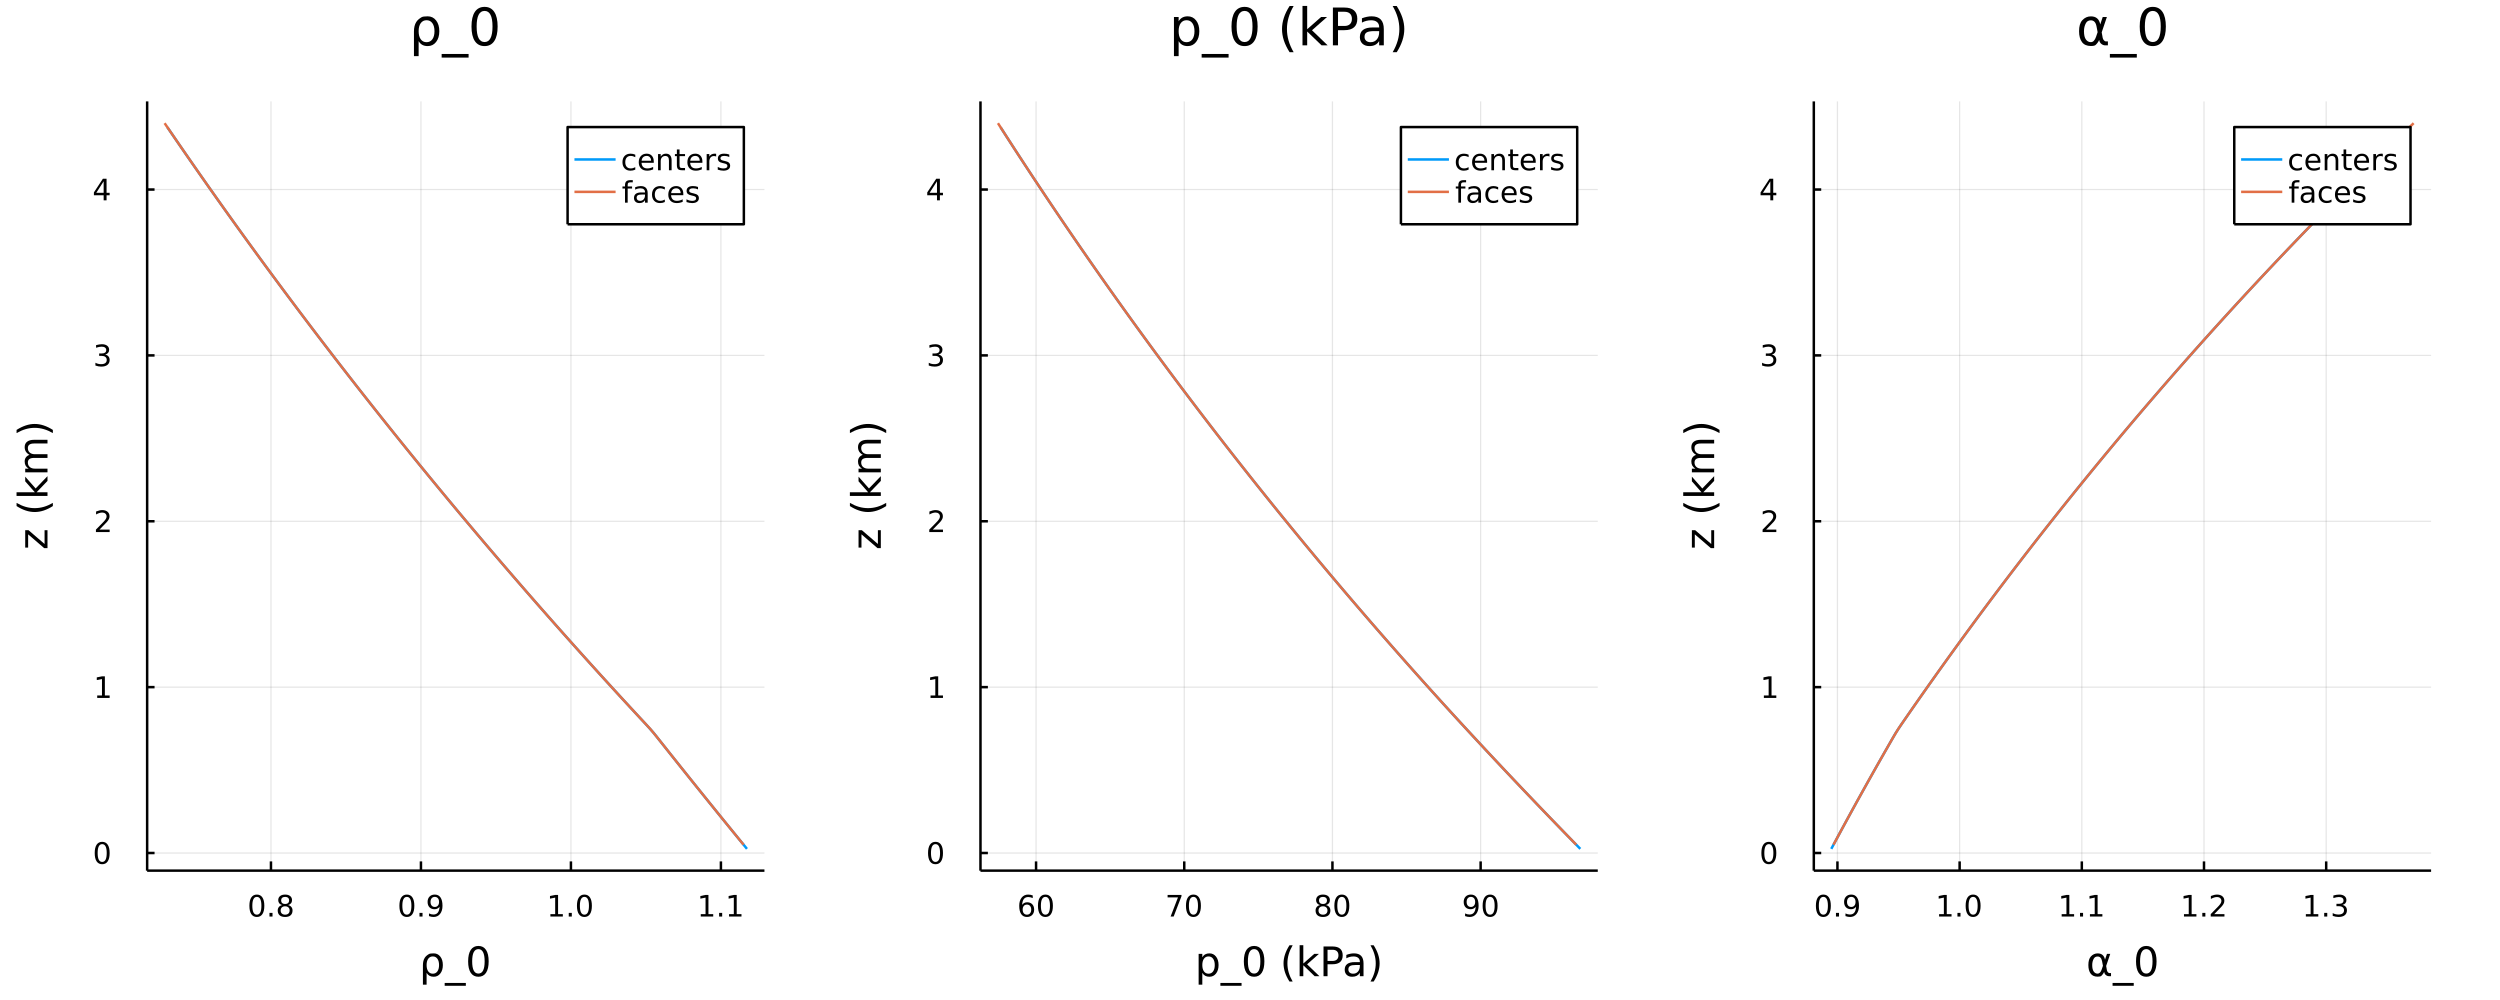 <?xml version="1.0" encoding="utf-8"?>
<svg xmlns="http://www.w3.org/2000/svg" xmlns:xlink="http://www.w3.org/1999/xlink" width="1000" height="400" viewBox="0 0 4000 1600">
<rect x="0" y="0" width="4000" height="1600" fill="#333333" stroke="none"/>
<defs>
  <clipPath id="clip980">
    <rect x="0" y="0" width="4000" height="1600"/>
  </clipPath>
</defs>
<path clip-path="url(#clip980)" d="
M0 1600 L4000 1600 L4000 0 L0 0  Z
  " fill="#ffffff" fill-rule="evenodd" fill-opacity="1"/>
<defs>
  <clipPath id="clip981">
    <rect x="800" y="0" width="2801" height="1600"/>
  </clipPath>
</defs>
<path clip-path="url(#clip980)" d="
M235.429 1393.02 L1223.1 1393.02 L1223.1 162.272 L235.429 162.272  Z
  " fill="#ffffff" fill-rule="evenodd" fill-opacity="1"/>
<defs>
  <clipPath id="clip982">
    <rect x="235" y="162" width="989" height="1232"/>
  </clipPath>
</defs>
<polyline clip-path="url(#clip982)" style="stroke:#000000; stroke-linecap:butt; stroke-linejoin:round; stroke-width:2; stroke-opacity:0.1; fill:none" points="
  433.542,1393.02 433.542,162.272 
  "/>
<polyline clip-path="url(#clip982)" style="stroke:#000000; stroke-linecap:butt; stroke-linejoin:round; stroke-width:2; stroke-opacity:0.1; fill:none" points="
  673.516,1393.02 673.516,162.272 
  "/>
<polyline clip-path="url(#clip982)" style="stroke:#000000; stroke-linecap:butt; stroke-linejoin:round; stroke-width:2; stroke-opacity:0.1; fill:none" points="
  913.49,1393.02 913.49,162.272 
  "/>
<polyline clip-path="url(#clip982)" style="stroke:#000000; stroke-linecap:butt; stroke-linejoin:round; stroke-width:2; stroke-opacity:0.1; fill:none" points="
  1153.46,1393.02 1153.46,162.272 
  "/>
<polyline clip-path="url(#clip980)" style="stroke:#000000; stroke-linecap:butt; stroke-linejoin:round; stroke-width:4; stroke-opacity:1; fill:none" points="
  235.429,1393.02 1223.1,1393.02 
  "/>
<polyline clip-path="url(#clip980)" style="stroke:#000000; stroke-linecap:butt; stroke-linejoin:round; stroke-width:4; stroke-opacity:1; fill:none" points="
  433.542,1393.02 433.542,1378.25 
  "/>
<polyline clip-path="url(#clip980)" style="stroke:#000000; stroke-linecap:butt; stroke-linejoin:round; stroke-width:4; stroke-opacity:1; fill:none" points="
  673.516,1393.02 673.516,1378.25 
  "/>
<polyline clip-path="url(#clip980)" style="stroke:#000000; stroke-linecap:butt; stroke-linejoin:round; stroke-width:4; stroke-opacity:1; fill:none" points="
  913.49,1393.02 913.49,1378.25 
  "/>
<polyline clip-path="url(#clip980)" style="stroke:#000000; stroke-linecap:butt; stroke-linejoin:round; stroke-width:4; stroke-opacity:1; fill:none" points="
  1153.46,1393.02 1153.46,1378.25 
  "/>
<path clip-path="url(#clip980)" d="M410.973 1435.01 Q407.362 1435.01 405.533 1438.58 Q403.728 1442.12 403.728 1449.25 Q403.728 1456.35 405.533 1459.92 Q407.362 1463.46 410.973 1463.46 Q414.607 1463.46 416.413 1459.92 Q418.241 1456.35 418.241 1449.25 Q418.241 1442.12 416.413 1438.58 Q414.607 1435.01 410.973 1435.01 M410.973 1431.31 Q416.783 1431.31 419.839 1435.91 Q422.917 1440.5 422.917 1449.25 Q422.917 1457.97 419.839 1462.58 Q416.783 1467.16 410.973 1467.16 Q405.163 1467.16 402.084 1462.58 Q399.029 1457.97 399.029 1449.25 Q399.029 1440.5 402.084 1435.91 Q405.163 1431.31 410.973 1431.31 Z" fill="#000000" fill-rule="evenodd" fill-opacity="1" /><path clip-path="url(#clip980)" d="M431.135 1460.61 L436.019 1460.61 L436.019 1466.49 L431.135 1466.49 L431.135 1460.61 Z" fill="#000000" fill-rule="evenodd" fill-opacity="1" /><path clip-path="url(#clip980)" d="M456.204 1450.08 Q452.871 1450.08 450.95 1451.86 Q449.051 1453.64 449.051 1456.77 Q449.051 1459.89 450.95 1461.68 Q452.871 1463.46 456.204 1463.46 Q459.538 1463.46 461.459 1461.68 Q463.38 1459.87 463.38 1456.77 Q463.38 1453.64 461.459 1451.86 Q459.561 1450.08 456.204 1450.08 M451.528 1448.09 Q448.519 1447.35 446.829 1445.29 Q445.163 1443.23 445.163 1440.27 Q445.163 1436.12 448.102 1433.71 Q451.065 1431.31 456.204 1431.31 Q461.366 1431.31 464.306 1433.71 Q467.246 1436.12 467.246 1440.27 Q467.246 1443.23 465.556 1445.29 Q463.889 1447.35 460.903 1448.09 Q464.283 1448.88 466.158 1451.17 Q468.056 1453.46 468.056 1456.77 Q468.056 1461.79 464.977 1464.48 Q461.922 1467.16 456.204 1467.16 Q450.487 1467.16 447.408 1464.48 Q444.352 1461.79 444.352 1456.77 Q444.352 1453.46 446.251 1451.17 Q448.149 1448.88 451.528 1448.09 M449.815 1440.7 Q449.815 1443.39 451.482 1444.89 Q453.172 1446.4 456.204 1446.4 Q459.213 1446.4 460.903 1444.89 Q462.616 1443.39 462.616 1440.7 Q462.616 1438.02 460.903 1436.52 Q459.213 1435.01 456.204 1435.01 Q453.172 1435.01 451.482 1436.52 Q449.815 1438.02 449.815 1440.7 Z" fill="#000000" fill-rule="evenodd" fill-opacity="1" /><path clip-path="url(#clip980)" d="M650.993 1435.01 Q647.382 1435.01 645.553 1438.58 Q643.748 1442.12 643.748 1449.25 Q643.748 1456.35 645.553 1459.92 Q647.382 1463.46 650.993 1463.46 Q654.627 1463.46 656.433 1459.92 Q658.261 1456.35 658.261 1449.25 Q658.261 1442.12 656.433 1438.58 Q654.627 1435.01 650.993 1435.01 M650.993 1431.31 Q656.803 1431.31 659.859 1435.91 Q662.937 1440.5 662.937 1449.25 Q662.937 1457.97 659.859 1462.58 Q656.803 1467.16 650.993 1467.16 Q645.183 1467.16 642.104 1462.58 Q639.049 1457.97 639.049 1449.25 Q639.049 1440.5 642.104 1435.91 Q645.183 1431.31 650.993 1431.31 Z" fill="#000000" fill-rule="evenodd" fill-opacity="1" /><path clip-path="url(#clip980)" d="M671.155 1460.61 L676.039 1460.61 L676.039 1466.49 L671.155 1466.49 L671.155 1460.61 Z" fill="#000000" fill-rule="evenodd" fill-opacity="1" /><path clip-path="url(#clip980)" d="M686.363 1465.77 L686.363 1461.51 Q688.122 1462.35 689.928 1462.79 Q691.733 1463.23 693.47 1463.23 Q698.099 1463.23 700.53 1460.13 Q702.983 1457 703.331 1450.66 Q701.988 1452.65 699.928 1453.71 Q697.868 1454.78 695.368 1454.78 Q690.183 1454.78 687.15 1451.65 Q684.141 1448.51 684.141 1443.07 Q684.141 1437.74 687.289 1434.52 Q690.437 1431.31 695.669 1431.31 Q701.664 1431.31 704.812 1435.91 Q707.983 1440.5 707.983 1449.25 Q707.983 1457.42 704.095 1462.3 Q700.229 1467.16 693.678 1467.16 Q691.919 1467.16 690.113 1466.82 Q688.308 1466.47 686.363 1465.77 M695.669 1451.12 Q698.817 1451.12 700.645 1448.97 Q702.497 1446.82 702.497 1443.07 Q702.497 1439.34 700.645 1437.19 Q698.817 1435.01 695.669 1435.01 Q692.521 1435.01 690.669 1437.19 Q688.84 1439.34 688.84 1443.07 Q688.84 1446.82 690.669 1448.97 Q692.521 1451.12 695.669 1451.12 Z" fill="#000000" fill-rule="evenodd" fill-opacity="1" /><path clip-path="url(#clip980)" d="M880.643 1462.56 L888.282 1462.56 L888.282 1436.19 L879.971 1437.86 L879.971 1433.6 L888.235 1431.93 L892.911 1431.93 L892.911 1462.56 L900.55 1462.56 L900.55 1466.49 L880.643 1466.49 L880.643 1462.56 Z" fill="#000000" fill-rule="evenodd" fill-opacity="1" /><path clip-path="url(#clip980)" d="M909.994 1460.61 L914.879 1460.61 L914.879 1466.49 L909.994 1466.49 L909.994 1460.61 Z" fill="#000000" fill-rule="evenodd" fill-opacity="1" /><path clip-path="url(#clip980)" d="M935.064 1435.01 Q931.453 1435.01 929.624 1438.58 Q927.818 1442.12 927.818 1449.25 Q927.818 1456.35 929.624 1459.92 Q931.453 1463.46 935.064 1463.46 Q938.698 1463.46 940.503 1459.92 Q942.332 1456.35 942.332 1449.25 Q942.332 1442.12 940.503 1438.58 Q938.698 1435.01 935.064 1435.01 M935.064 1431.31 Q940.874 1431.31 943.929 1435.91 Q947.008 1440.5 947.008 1449.25 Q947.008 1457.97 943.929 1462.58 Q940.874 1467.16 935.064 1467.16 Q929.254 1467.16 926.175 1462.58 Q923.119 1457.97 923.119 1449.25 Q923.119 1440.5 926.175 1435.91 Q929.254 1431.31 935.064 1431.31 Z" fill="#000000" fill-rule="evenodd" fill-opacity="1" /><path clip-path="url(#clip980)" d="M1121.23 1462.56 L1128.87 1462.56 L1128.87 1436.19 L1120.56 1437.86 L1120.56 1433.6 L1128.82 1431.93 L1133.5 1431.93 L1133.5 1462.56 L1141.14 1462.56 L1141.14 1466.49 L1121.23 1466.49 L1121.23 1462.56 Z" fill="#000000" fill-rule="evenodd" fill-opacity="1" /><path clip-path="url(#clip980)" d="M1150.58 1460.61 L1155.47 1460.61 L1155.47 1466.49 L1150.58 1466.49 L1150.58 1460.61 Z" fill="#000000" fill-rule="evenodd" fill-opacity="1" /><path clip-path="url(#clip980)" d="M1166.46 1462.56 L1174.1 1462.56 L1174.1 1436.19 L1165.79 1437.86 L1165.79 1433.6 L1174.05 1431.93 L1178.73 1431.93 L1178.73 1462.56 L1186.37 1462.56 L1186.37 1466.49 L1166.46 1466.49 L1166.46 1462.56 Z" fill="#000000" fill-rule="evenodd" fill-opacity="1" /><path clip-path="url(#clip980)" d="M679.531 1532.6 Q681.473 1529.35 686.279 1526.49 Q688.157 1525.38 693.949 1525.38 Q700.442 1525.38 704.485 1530.53 Q708.559 1535.69 708.559 1544.09 Q708.559 1552.49 704.485 1557.65 Q700.442 1562.81 693.949 1562.81 Q690.035 1562.81 687.202 1561.28 Q684.401 1559.72 682.555 1556.54 L682.555 1575.44 L676.667 1575.44 L676.667 1544.41 Q676.667 1537.06 679.531 1532.6 M702.48 1544.09 Q702.48 1537.63 699.806 1533.97 Q697.164 1530.28 692.517 1530.28 Q687.87 1530.28 685.197 1533.97 Q682.555 1537.63 682.555 1544.09 Q682.555 1550.55 685.197 1554.24 Q687.87 1557.91 692.517 1557.91 Q697.164 1557.91 699.806 1554.24 Q702.48 1550.55 702.48 1544.09 Z" fill="#000000" fill-rule="evenodd" fill-opacity="1" /><path clip-path="url(#clip980)" d="M745.353 1572.71 L745.353 1577.26 L711.487 1577.26 L711.487 1572.71 L745.353 1572.71 Z" fill="#000000" fill-rule="evenodd" fill-opacity="1" /><path clip-path="url(#clip980)" d="M765.436 1518.6 Q760.471 1518.6 757.957 1523.5 Q755.474 1528.37 755.474 1538.17 Q755.474 1547.94 757.957 1552.84 Q760.471 1557.71 765.436 1557.71 Q770.433 1557.71 772.916 1552.84 Q775.431 1547.94 775.431 1538.17 Q775.431 1528.37 772.916 1523.5 Q770.433 1518.6 765.436 1518.6 M765.436 1513.5 Q773.425 1513.5 777.627 1519.84 Q781.86 1526.14 781.86 1538.17 Q781.86 1550.17 777.627 1556.5 Q773.425 1562.81 765.436 1562.81 Q757.447 1562.81 753.214 1556.5 Q749.013 1550.17 749.013 1538.17 Q749.013 1526.14 753.214 1519.84 Q757.447 1513.5 765.436 1513.5 Z" fill="#000000" fill-rule="evenodd" fill-opacity="1" /><polyline clip-path="url(#clip982)" style="stroke:#000000; stroke-linecap:butt; stroke-linejoin:round; stroke-width:2; stroke-opacity:0.1; fill:none" points="
  235.429,1364.82 1223.1,1364.82 
  "/>
<polyline clip-path="url(#clip982)" style="stroke:#000000; stroke-linecap:butt; stroke-linejoin:round; stroke-width:2; stroke-opacity:0.1; fill:none" points="
  235.429,1099.43 1223.1,1099.43 
  "/>
<polyline clip-path="url(#clip982)" style="stroke:#000000; stroke-linecap:butt; stroke-linejoin:round; stroke-width:2; stroke-opacity:0.1; fill:none" points="
  235.429,834.041 1223.1,834.041 
  "/>
<polyline clip-path="url(#clip982)" style="stroke:#000000; stroke-linecap:butt; stroke-linejoin:round; stroke-width:2; stroke-opacity:0.1; fill:none" points="
  235.429,568.651 1223.1,568.651 
  "/>
<polyline clip-path="url(#clip982)" style="stroke:#000000; stroke-linecap:butt; stroke-linejoin:round; stroke-width:2; stroke-opacity:0.1; fill:none" points="
  235.429,303.261 1223.1,303.261 
  "/>
<polyline clip-path="url(#clip980)" style="stroke:#000000; stroke-linecap:butt; stroke-linejoin:round; stroke-width:4; stroke-opacity:1; fill:none" points="
  235.429,1393.02 235.429,162.272 
  "/>
<polyline clip-path="url(#clip980)" style="stroke:#000000; stroke-linecap:butt; stroke-linejoin:round; stroke-width:4; stroke-opacity:1; fill:none" points="
  235.429,1364.82 247.281,1364.82 
  "/>
<polyline clip-path="url(#clip980)" style="stroke:#000000; stroke-linecap:butt; stroke-linejoin:round; stroke-width:4; stroke-opacity:1; fill:none" points="
  235.429,1099.43 247.281,1099.43 
  "/>
<polyline clip-path="url(#clip980)" style="stroke:#000000; stroke-linecap:butt; stroke-linejoin:round; stroke-width:4; stroke-opacity:1; fill:none" points="
  235.429,834.041 247.281,834.041 
  "/>
<polyline clip-path="url(#clip980)" style="stroke:#000000; stroke-linecap:butt; stroke-linejoin:round; stroke-width:4; stroke-opacity:1; fill:none" points="
  235.429,568.651 247.281,568.651 
  "/>
<polyline clip-path="url(#clip980)" style="stroke:#000000; stroke-linecap:butt; stroke-linejoin:round; stroke-width:4; stroke-opacity:1; fill:none" points="
  235.429,303.261 247.281,303.261 
  "/>
<path clip-path="url(#clip980)" d="M163.485 1350.62 Q159.874 1350.62 158.045 1354.19 Q156.24 1357.73 156.24 1364.86 Q156.24 1371.96 158.045 1375.53 Q159.874 1379.07 163.485 1379.07 Q167.119 1379.07 168.925 1375.53 Q170.753 1371.96 170.753 1364.86 Q170.753 1357.73 168.925 1354.19 Q167.119 1350.62 163.485 1350.62 M163.485 1346.92 Q169.295 1346.92 172.351 1351.52 Q175.429 1356.11 175.429 1364.86 Q175.429 1373.58 172.351 1378.19 Q169.295 1382.77 163.485 1382.77 Q157.675 1382.77 154.596 1378.19 Q151.541 1373.58 151.541 1364.86 Q151.541 1356.11 154.596 1351.52 Q157.675 1346.92 163.485 1346.92 Z" fill="#000000" fill-rule="evenodd" fill-opacity="1" /><path clip-path="url(#clip980)" d="M155.522 1112.78 L163.161 1112.78 L163.161 1086.41 L154.851 1088.08 L154.851 1083.82 L163.115 1082.15 L167.79 1082.15 L167.79 1112.78 L175.429 1112.78 L175.429 1116.71 L155.522 1116.71 L155.522 1112.78 Z" fill="#000000" fill-rule="evenodd" fill-opacity="1" /><path clip-path="url(#clip980)" d="M159.11 847.386 L175.429 847.386 L175.429 851.321 L153.485 851.321 L153.485 847.386 Q156.147 844.632 160.73 840.002 Q165.337 835.349 166.517 834.007 Q168.763 831.484 169.642 829.747 Q170.545 827.988 170.545 826.298 Q170.545 823.544 168.601 821.808 Q166.679 820.072 163.578 820.072 Q161.378 820.072 158.925 820.835 Q156.494 821.599 153.716 823.15 L153.716 818.428 Q156.541 817.294 158.994 816.715 Q161.448 816.136 163.485 816.136 Q168.855 816.136 172.05 818.822 Q175.244 821.507 175.244 825.997 Q175.244 828.127 174.434 830.048 Q173.647 831.947 171.54 834.539 Q170.962 835.21 167.86 838.428 Q164.758 841.622 159.11 847.386 Z" fill="#000000" fill-rule="evenodd" fill-opacity="1" /><path clip-path="url(#clip980)" d="M168.3 567.297 Q171.656 568.015 173.531 570.283 Q175.429 572.552 175.429 575.885 Q175.429 581.001 171.911 583.802 Q168.392 586.602 161.911 586.602 Q159.735 586.602 157.42 586.163 Q155.129 585.746 152.675 584.889 L152.675 580.376 Q154.619 581.51 156.934 582.089 Q159.249 582.667 161.772 582.667 Q166.17 582.667 168.462 580.931 Q170.777 579.195 170.777 575.885 Q170.777 572.829 168.624 571.116 Q166.494 569.38 162.675 569.38 L158.647 569.38 L158.647 565.538 L162.86 565.538 Q166.309 565.538 168.138 564.172 Q169.966 562.783 169.966 560.191 Q169.966 557.529 168.068 556.116 Q166.193 554.681 162.675 554.681 Q160.753 554.681 158.554 555.098 Q156.355 555.515 153.716 556.394 L153.716 552.228 Q156.379 551.487 158.693 551.117 Q161.031 550.746 163.091 550.746 Q168.415 550.746 171.517 553.177 Q174.619 555.584 174.619 559.704 Q174.619 562.575 172.976 564.566 Q171.332 566.533 168.3 567.297 Z" fill="#000000" fill-rule="evenodd" fill-opacity="1" /><path clip-path="url(#clip980)" d="M165.846 290.055 L154.041 308.504 L165.846 308.504 L165.846 290.055 M164.619 285.981 L170.499 285.981 L170.499 308.504 L175.429 308.504 L175.429 312.393 L170.499 312.393 L170.499 320.541 L165.846 320.541 L165.846 312.393 L150.244 312.393 L150.244 307.879 L164.619 285.981 Z" fill="#000000" fill-rule="evenodd" fill-opacity="1" /><path clip-path="url(#clip980)" d="M40.34 876.171 L40.34 848.353 L45.688 848.353 L71.309 870.378 L71.309 848.353 L75.988 848.353 L75.988 876.967 L70.641 876.967 L45.019 854.942 L45.019 876.171 L40.34 876.171 Z" fill="#000000" fill-rule="evenodd" fill-opacity="1" /><path clip-path="url(#clip980)" d="M26.527 804.621 Q33.847 808.886 41.009 810.955 Q48.17 813.023 55.523 813.023 Q62.875 813.023 70.1 810.955 Q77.293 808.854 84.582 804.621 L84.582 809.713 Q77.102 814.488 69.877 816.875 Q62.652 819.23 55.523 819.23 Q48.425 819.23 41.231 816.875 Q34.038 814.519 26.527 809.713 L26.527 804.621 Z" fill="#000000" fill-rule="evenodd" fill-opacity="1" /><path clip-path="url(#clip980)" d="M26.463 793.481 L26.463 787.592 L55.714 787.592 L40.34 770.119 L40.34 762.639 L57.019 781.545 L75.988 761.843 L75.988 769.482 L58.578 787.592 L75.988 787.592 L75.988 793.481 L26.463 793.481 Z" fill="#000000" fill-rule="evenodd" fill-opacity="1" /><path clip-path="url(#clip980)" d="M47.184 727.755 Q43.237 725.559 41.359 722.503 Q39.481 719.448 39.481 715.31 Q39.481 709.74 43.396 706.716 Q47.279 703.692 54.472 703.692 L75.988 703.692 L75.988 709.581 L54.663 709.581 Q49.539 709.581 47.056 711.395 Q44.574 713.209 44.574 716.933 Q44.574 721.485 47.597 724.126 Q50.621 726.768 55.841 726.768 L75.988 726.768 L75.988 732.656 L54.663 732.656 Q49.507 732.656 47.056 734.471 Q44.574 736.285 44.574 740.072 Q44.574 744.56 47.629 747.202 Q50.653 749.844 55.841 749.844 L75.988 749.844 L75.988 755.732 L40.34 755.732 L40.34 749.844 L45.879 749.844 Q42.6 747.839 41.041 745.038 Q39.481 742.237 39.481 738.385 Q39.481 734.502 41.454 731.797 Q43.428 729.06 47.184 727.755 Z" fill="#000000" fill-rule="evenodd" fill-opacity="1" /><path clip-path="url(#clip980)" d="M26.527 692.934 L26.527 687.842 Q34.038 683.067 41.231 680.712 Q48.425 678.325 55.523 678.325 Q62.652 678.325 69.877 680.712 Q77.102 683.067 84.582 687.842 L84.582 692.934 Q77.293 688.701 70.1 686.632 Q62.875 684.532 55.523 684.532 Q48.17 684.532 41.009 686.632 Q33.847 688.701 26.527 692.934 Z" fill="#000000" fill-rule="evenodd" fill-opacity="1" /><path clip-path="url(#clip980)" d="M665.968 35.308 Q668.439 31.176 674.556 27.53 Q676.946 26.112 684.318 26.112 Q692.582 26.112 697.727 32.675 Q702.912 39.237 702.912 49.931 Q702.912 60.626 697.727 67.188 Q692.582 73.751 684.318 73.751 Q679.336 73.751 675.731 71.806 Q672.166 69.821 669.816 65.77 L669.816 89.833 L662.322 89.833 L662.322 50.337 Q662.322 40.979 665.968 35.308 M695.175 49.931 Q695.175 41.708 691.772 37.05 Q688.41 32.35 682.496 32.35 Q676.581 32.35 673.178 37.05 Q669.816 41.708 669.816 49.931 Q669.816 58.155 673.178 62.854 Q676.581 67.512 682.496 67.512 Q688.41 67.512 691.772 62.854 Q695.175 58.155 695.175 49.931 Z" fill="#000000" fill-rule="evenodd" fill-opacity="1" /><path clip-path="url(#clip980)" d="M749.741 86.349 L749.741 92.142 L706.639 92.142 L706.639 86.349 L749.741 86.349 Z" fill="#000000" fill-rule="evenodd" fill-opacity="1" /><path clip-path="url(#clip980)" d="M775.302 17.484 Q768.982 17.484 765.782 23.722 Q762.622 29.92 762.622 42.397 Q762.622 54.833 765.782 61.071 Q768.982 67.269 775.302 67.269 Q781.662 67.269 784.821 61.071 Q788.022 54.833 788.022 42.397 Q788.022 29.92 784.821 23.722 Q781.662 17.484 775.302 17.484 M775.302 11.002 Q785.47 11.002 790.817 19.064 Q796.204 27.084 796.204 42.397 Q796.204 57.669 790.817 65.73 Q785.47 73.751 775.302 73.751 Q765.134 73.751 759.746 65.73 Q754.399 57.669 754.399 42.397 Q754.399 27.084 759.746 19.064 Q765.134 11.002 775.302 11.002 Z" fill="#000000" fill-rule="evenodd" fill-opacity="1" /><polyline clip-path="url(#clip982)" style="stroke:#009af9; stroke-linecap:butt; stroke-linejoin:round; stroke-width:4; stroke-opacity:1; fill:none" points="
  1195.14,1358.19 1184.3,1344.92 1173.48,1331.65 1162.68,1318.38 1151.91,1305.11 1141.17,1291.84 1130.45,1278.57 1119.76,1265.3 1109.1,1252.03 1098.47,1238.76 
  1087.85,1225.49 1077.27,1212.22 1066.71,1198.95 1056.18,1185.68 1045.67,1172.41 1033.74,1159.14 1021.41,1145.88 1009.13,1132.61 996.896,1119.34 984.716,1106.07 
  972.588,1092.8 960.51,1079.53 948.483,1066.26 936.507,1052.99 924.58,1039.72 912.704,1026.45 900.878,1013.18 889.101,999.91 877.374,986.641 865.696,973.371 
  854.068,960.102 842.492,946.832 830.963,933.563 819.482,920.293 808.05,907.024 796.667,893.754 785.332,880.485 774.045,867.215 762.806,853.946 751.616,840.676 
  740.473,827.407 729.377,814.137 718.33,800.868 707.329,787.598 696.376,774.329 685.469,761.059 674.61,747.79 663.797,734.52 653.031,721.251 642.311,707.981 
  631.638,694.712 621.011,681.442 610.429,668.172 599.894,654.903 589.404,641.633 578.959,628.364 568.56,615.094 558.207,601.825 547.898,588.555 537.634,575.286 
  527.415,562.016 517.241,548.747 507.111,535.477 497.025,522.208 486.984,508.938 476.987,495.669 467.033,482.399 457.124,469.13 447.258,455.86 437.435,442.591 
  427.654,429.321 417.918,416.052 408.225,402.782 398.574,389.513 388.967,376.243 379.402,362.974 369.88,349.704 360.4,336.435 350.962,323.165 341.567,309.896 
  332.213,296.626 322.901,283.357 313.631,270.087 304.402,256.818 295.214,243.548 286.068,230.279 276.963,217.009 267.899,203.739 
  "/>
<polyline clip-path="url(#clip982)" style="stroke:#e26f46; stroke-linecap:butt; stroke-linejoin:round; stroke-width:4; stroke-opacity:1; fill:none" points="
  1189.72,1351.55 1178.88,1338.28 1168.07,1325.01 1157.29,1311.74 1146.54,1298.47 1135.81,1285.2 1125.11,1271.94 1114.43,1258.67 1103.78,1245.4 1093.16,1232.13 
  1082.56,1218.86 1071.99,1205.59 1061.44,1192.32 1050.92,1179.05 1039.93,1165.78 1027.57,1152.51 1015.26,1139.24 1003,1125.97 990.8,1112.7 978.646,1099.43 
  966.543,1086.16 954.49,1072.89 942.489,1059.62 930.537,1046.35 918.636,1033.08 906.785,1019.81 894.983,1006.55 883.231,993.276 871.529,980.006 859.876,966.737 
  848.275,953.467 836.721,940.198 825.216,926.928 813.76,913.659 802.352,900.389 790.993,887.119 779.682,873.85 768.42,860.58 757.205,847.311 746.038,834.041 
  734.919,820.772 723.848,807.502 712.823,794.233 701.847,780.963 690.917,767.694 680.034,754.424 669.198,741.155 658.408,727.885 647.666,714.616 636.969,701.346 
  626.319,688.077 615.714,674.807 605.156,661.538 594.643,648.268 584.176,634.999 573.754,621.729 563.378,608.46 553.047,595.19 542.76,581.921 532.519,568.651 
  522.322,555.382 512.17,542.112 502.062,528.843 491.999,515.573 481.98,502.304 472.004,489.034 462.073,475.765 452.185,462.495 442.341,449.226 432.538,435.956 
  422.78,422.686 413.066,409.417 403.394,396.147 393.765,382.878 384.179,369.608 374.636,356.339 365.135,343.069 355.676,329.8 346.259,316.53 336.885,303.261 
  327.552,289.991 318.261,276.722 309.011,263.452 299.803,250.183 290.636,236.913 281.511,223.644 272.426,210.374 263.382,197.105 
  "/>
<path clip-path="url(#clip980)" d="
M908.143 358.817 L1190.17 358.817 L1190.17 203.297 L908.143 203.297  Z
  " fill="#ffffff" fill-rule="evenodd" fill-opacity="1"/>
<polyline clip-path="url(#clip980)" style="stroke:#000000; stroke-linecap:butt; stroke-linejoin:round; stroke-width:4; stroke-opacity:1; fill:none" points="
  908.143,358.817 1190.17,358.817 1190.17,203.297 908.143,203.297 908.143,358.817 
  "/>
<polyline clip-path="url(#clip980)" style="stroke:#009af9; stroke-linecap:butt; stroke-linejoin:round; stroke-width:4; stroke-opacity:1; fill:none" points="
  919.117,255.137 984.962,255.137 
  "/>
<path clip-path="url(#clip980)" d="M1016.45 247.487 L1016.45 251.468 Q1014.64 250.473 1012.81 249.987 Q1011.01 249.477 1009.15 249.477 Q1005.01 249.477 1002.72 252.116 Q1000.43 254.732 1000.43 259.477 Q1000.43 264.223 1002.72 266.862 Q1005.01 269.477 1009.15 269.477 Q1011.01 269.477 1012.81 268.991 Q1014.64 268.482 1016.45 267.487 L1016.45 271.422 Q1014.66 272.255 1012.74 272.672 Q1010.84 273.088 1008.69 273.088 Q1002.83 273.088 999.385 269.408 Q995.936 265.727 995.936 259.477 Q995.936 253.135 999.408 249.501 Q1002.9 245.866 1008.97 245.866 Q1010.94 245.866 1012.81 246.283 Q1014.69 246.677 1016.45 247.487 Z" fill="#000000" fill-rule="evenodd" fill-opacity="1" /><path clip-path="url(#clip980)" d="M1046.03 258.389 L1046.03 260.473 L1026.45 260.473 Q1026.72 264.871 1029.08 267.186 Q1031.47 269.477 1035.7 269.477 Q1038.16 269.477 1040.45 268.876 Q1042.76 268.274 1045.03 267.07 L1045.03 271.098 Q1042.74 272.07 1040.33 272.579 Q1037.93 273.088 1035.45 273.088 Q1029.25 273.088 1025.61 269.477 Q1022 265.866 1022 259.709 Q1022 253.343 1025.43 249.616 Q1028.88 245.866 1034.71 245.866 Q1039.94 245.866 1042.97 249.246 Q1046.03 252.602 1046.03 258.389 M1041.77 257.139 Q1041.72 253.644 1039.8 251.561 Q1037.9 249.477 1034.76 249.477 Q1031.19 249.477 1029.04 251.491 Q1026.91 253.505 1026.58 257.163 L1041.77 257.139 Z" fill="#000000" fill-rule="evenodd" fill-opacity="1" /><path clip-path="url(#clip980)" d="M1074.57 256.769 L1074.57 272.417 L1070.31 272.417 L1070.31 256.908 Q1070.31 253.227 1068.88 251.399 Q1067.44 249.57 1064.57 249.57 Q1061.12 249.57 1059.13 251.769 Q1057.14 253.968 1057.14 257.764 L1057.14 272.417 L1052.86 272.417 L1052.86 246.491 L1057.14 246.491 L1057.14 250.519 Q1058.67 248.181 1060.73 247.024 Q1062.81 245.866 1065.52 245.866 Q1069.99 245.866 1072.28 248.644 Q1074.57 251.399 1074.57 256.769 Z" fill="#000000" fill-rule="evenodd" fill-opacity="1" /><path clip-path="url(#clip980)" d="M1087.28 239.13 L1087.28 246.491 L1096.05 246.491 L1096.05 249.802 L1087.28 249.802 L1087.28 263.876 Q1087.28 267.047 1088.13 267.95 Q1089.01 268.852 1091.68 268.852 L1096.05 268.852 L1096.05 272.417 L1091.68 272.417 Q1086.75 272.417 1084.87 270.588 Q1083 268.737 1083 263.876 L1083 249.802 L1079.87 249.802 L1079.87 246.491 L1083 246.491 L1083 239.13 L1087.28 239.13 Z" fill="#000000" fill-rule="evenodd" fill-opacity="1" /><path clip-path="url(#clip980)" d="M1123.83 258.389 L1123.83 260.473 L1104.25 260.473 Q1104.52 264.871 1106.88 267.186 Q1109.27 269.477 1113.5 269.477 Q1115.96 269.477 1118.25 268.876 Q1120.56 268.274 1122.83 267.07 L1122.83 271.098 Q1120.54 272.07 1118.13 272.579 Q1115.73 273.088 1113.25 273.088 Q1107.05 273.088 1103.41 269.477 Q1099.8 265.866 1099.8 259.709 Q1099.8 253.343 1103.23 249.616 Q1106.68 245.866 1112.51 245.866 Q1117.74 245.866 1120.77 249.246 Q1123.83 252.602 1123.83 258.389 M1119.57 257.139 Q1119.52 253.644 1117.6 251.561 Q1115.7 249.477 1112.56 249.477 Q1108.99 249.477 1106.84 251.491 Q1104.71 253.505 1104.38 257.163 L1119.57 257.139 Z" fill="#000000" fill-rule="evenodd" fill-opacity="1" /><path clip-path="url(#clip980)" d="M1145.84 250.473 Q1145.12 250.056 1144.27 249.871 Q1143.44 249.663 1142.42 249.663 Q1138.81 249.663 1136.86 252.024 Q1134.94 254.362 1134.94 258.76 L1134.94 272.417 L1130.66 272.417 L1130.66 246.491 L1134.94 246.491 L1134.94 250.519 Q1136.28 248.158 1138.44 247.024 Q1140.59 245.866 1143.67 245.866 Q1144.11 245.866 1144.64 245.936 Q1145.17 245.982 1145.82 246.098 L1145.84 250.473 Z" fill="#000000" fill-rule="evenodd" fill-opacity="1" /><path clip-path="url(#clip980)" d="M1166.84 247.255 L1166.84 251.283 Q1165.03 250.357 1163.09 249.894 Q1161.14 249.431 1159.06 249.431 Q1155.89 249.431 1154.29 250.403 Q1152.72 251.376 1152.72 253.32 Q1152.72 254.802 1153.85 255.658 Q1154.99 256.491 1158.41 257.255 L1159.87 257.579 Q1164.41 258.552 1166.31 260.334 Q1168.23 262.093 1168.23 265.264 Q1168.23 268.876 1165.36 270.982 Q1162.51 273.088 1157.51 273.088 Q1155.43 273.088 1153.16 272.672 Q1150.91 272.278 1148.41 271.468 L1148.41 267.07 Q1150.77 268.297 1153.06 268.922 Q1155.36 269.524 1157.6 269.524 Q1160.61 269.524 1162.23 268.505 Q1163.85 267.463 1163.85 265.589 Q1163.85 263.852 1162.67 262.926 Q1161.51 262.001 1157.56 261.144 L1156.07 260.797 Q1152.12 259.964 1150.36 258.251 Q1148.6 256.514 1148.6 253.505 Q1148.6 249.848 1151.19 247.857 Q1153.78 245.866 1158.55 245.866 Q1160.91 245.866 1163 246.214 Q1165.08 246.561 1166.84 247.255 Z" fill="#000000" fill-rule="evenodd" fill-opacity="1" /><polyline clip-path="url(#clip980)" style="stroke:#e26f46; stroke-linecap:butt; stroke-linejoin:round; stroke-width:4; stroke-opacity:1; fill:none" points="
  919.117,306.977 984.962,306.977 
  "/>
<path clip-path="url(#clip980)" d="M1012.44 288.239 L1012.44 291.78 L1008.37 291.78 Q1006.07 291.78 1005.17 292.706 Q1004.29 293.632 1004.29 296.04 L1004.29 298.331 L1011.31 298.331 L1011.31 301.642 L1004.29 301.642 L1004.29 324.257 L1000.01 324.257 L1000.01 301.642 L995.936 301.642 L995.936 298.331 L1000.01 298.331 L1000.01 296.526 Q1000.01 292.197 1002.02 290.23 Q1004.04 288.239 1008.41 288.239 L1012.44 288.239 Z" fill="#000000" fill-rule="evenodd" fill-opacity="1" /><path clip-path="url(#clip980)" d="M1027.79 311.225 Q1022.63 311.225 1020.63 312.405 Q1018.64 313.586 1018.64 316.433 Q1018.64 318.702 1020.13 320.044 Q1021.63 321.364 1024.2 321.364 Q1027.74 321.364 1029.87 318.864 Q1032.02 316.341 1032.02 312.174 L1032.02 311.225 L1027.79 311.225 M1036.28 309.466 L1036.28 324.257 L1032.02 324.257 L1032.02 320.322 Q1030.57 322.683 1028.39 323.817 Q1026.21 324.928 1023.07 324.928 Q1019.08 324.928 1016.72 322.706 Q1014.38 320.461 1014.38 316.711 Q1014.38 312.336 1017.3 310.114 Q1020.24 307.892 1026.05 307.892 L1032.02 307.892 L1032.02 307.475 Q1032.02 304.535 1030.08 302.938 Q1028.16 301.317 1024.66 301.317 Q1022.44 301.317 1020.33 301.85 Q1018.23 302.382 1016.28 303.447 L1016.28 299.512 Q1018.62 298.609 1020.82 298.169 Q1023.02 297.706 1025.1 297.706 Q1030.73 297.706 1033.51 300.623 Q1036.28 303.54 1036.28 309.466 Z" fill="#000000" fill-rule="evenodd" fill-opacity="1" /><path clip-path="url(#clip980)" d="M1063.71 299.327 L1063.71 303.308 Q1061.91 302.313 1060.08 301.827 Q1058.27 301.317 1056.42 301.317 Q1052.28 301.317 1049.99 303.956 Q1047.69 306.572 1047.69 311.317 Q1047.69 316.063 1049.99 318.702 Q1052.28 321.317 1056.42 321.317 Q1058.27 321.317 1060.08 320.831 Q1061.91 320.322 1063.71 319.327 L1063.71 323.262 Q1061.93 324.095 1060.01 324.512 Q1058.11 324.928 1055.96 324.928 Q1050.1 324.928 1046.65 321.248 Q1043.2 317.567 1043.2 311.317 Q1043.2 304.975 1046.68 301.341 Q1050.17 297.706 1056.24 297.706 Q1058.2 297.706 1060.08 298.123 Q1061.95 298.517 1063.71 299.327 Z" fill="#000000" fill-rule="evenodd" fill-opacity="1" /><path clip-path="url(#clip980)" d="M1093.3 310.229 L1093.3 312.313 L1073.71 312.313 Q1073.99 316.711 1076.35 319.026 Q1078.74 321.317 1082.97 321.317 Q1085.43 321.317 1087.72 320.716 Q1090.03 320.114 1092.3 318.91 L1092.3 322.938 Q1090.01 323.91 1087.6 324.419 Q1085.19 324.928 1082.72 324.928 Q1076.51 324.928 1072.88 321.317 Q1069.27 317.706 1069.27 311.549 Q1069.27 305.183 1072.69 301.456 Q1076.14 297.706 1081.98 297.706 Q1087.21 297.706 1090.24 301.086 Q1093.3 304.442 1093.3 310.229 M1089.04 308.979 Q1088.99 305.484 1087.07 303.401 Q1085.17 301.317 1082.02 301.317 Q1078.46 301.317 1076.31 303.331 Q1074.18 305.345 1073.85 309.003 L1089.04 308.979 Z" fill="#000000" fill-rule="evenodd" fill-opacity="1" /><path clip-path="url(#clip980)" d="M1116.81 299.095 L1116.81 303.123 Q1115.01 302.197 1113.06 301.734 Q1111.12 301.271 1109.04 301.271 Q1105.87 301.271 1104.27 302.243 Q1102.69 303.216 1102.69 305.16 Q1102.69 306.642 1103.83 307.498 Q1104.96 308.331 1108.39 309.095 L1109.85 309.419 Q1114.38 310.392 1116.28 312.174 Q1118.2 313.933 1118.2 317.104 Q1118.2 320.716 1115.33 322.822 Q1112.49 324.928 1107.49 324.928 Q1105.4 324.928 1103.13 324.512 Q1100.89 324.118 1098.39 323.308 L1098.39 318.91 Q1100.75 320.137 1103.04 320.762 Q1105.33 321.364 1107.58 321.364 Q1110.59 321.364 1112.21 320.345 Q1113.83 319.303 1113.83 317.429 Q1113.83 315.692 1112.65 314.766 Q1111.49 313.841 1107.53 312.984 L1106.05 312.637 Q1102.09 311.804 1100.33 310.091 Q1098.57 308.354 1098.57 305.345 Q1098.57 301.688 1101.17 299.697 Q1103.76 297.706 1108.53 297.706 Q1110.89 297.706 1112.97 298.054 Q1115.06 298.401 1116.81 299.095 Z" fill="#000000" fill-rule="evenodd" fill-opacity="1" /><path clip-path="url(#clip980)" d="
M1568.76 1393.02 L2556.43 1393.02 L2556.43 162.272 L1568.76 162.272  Z
  " fill="#ffffff" fill-rule="evenodd" fill-opacity="1"/>
<defs>
  <clipPath id="clip983">
    <rect x="1568" y="162" width="989" height="1232"/>
  </clipPath>
</defs>
<polyline clip-path="url(#clip983)" style="stroke:#000000; stroke-linecap:butt; stroke-linejoin:round; stroke-width:2; stroke-opacity:0.1; fill:none" points="
  1657.7,1393.02 1657.7,162.272 
  "/>
<polyline clip-path="url(#clip983)" style="stroke:#000000; stroke-linecap:butt; stroke-linejoin:round; stroke-width:2; stroke-opacity:0.1; fill:none" points="
  1894.8,1393.02 1894.8,162.272 
  "/>
<polyline clip-path="url(#clip983)" style="stroke:#000000; stroke-linecap:butt; stroke-linejoin:round; stroke-width:2; stroke-opacity:0.1; fill:none" points="
  2131.9,1393.02 2131.9,162.272 
  "/>
<polyline clip-path="url(#clip983)" style="stroke:#000000; stroke-linecap:butt; stroke-linejoin:round; stroke-width:2; stroke-opacity:0.1; fill:none" points="
  2369.01,1393.02 2369.01,162.272 
  "/>
<polyline clip-path="url(#clip980)" style="stroke:#000000; stroke-linecap:butt; stroke-linejoin:round; stroke-width:4; stroke-opacity:1; fill:none" points="
  1568.76,1393.02 2556.43,1393.02 
  "/>
<polyline clip-path="url(#clip980)" style="stroke:#000000; stroke-linecap:butt; stroke-linejoin:round; stroke-width:4; stroke-opacity:1; fill:none" points="
  1657.7,1393.02 1657.7,1378.25 
  "/>
<polyline clip-path="url(#clip980)" style="stroke:#000000; stroke-linecap:butt; stroke-linejoin:round; stroke-width:4; stroke-opacity:1; fill:none" points="
  1894.8,1393.02 1894.8,1378.25 
  "/>
<polyline clip-path="url(#clip980)" style="stroke:#000000; stroke-linecap:butt; stroke-linejoin:round; stroke-width:4; stroke-opacity:1; fill:none" points="
  2131.9,1393.02 2131.9,1378.25 
  "/>
<polyline clip-path="url(#clip980)" style="stroke:#000000; stroke-linecap:butt; stroke-linejoin:round; stroke-width:4; stroke-opacity:1; fill:none" points="
  2369.01,1393.02 2369.01,1378.25 
  "/>
<path clip-path="url(#clip980)" d="M1643.1 1447.35 Q1639.95 1447.35 1638.1 1449.5 Q1636.27 1451.65 1636.27 1455.4 Q1636.27 1459.13 1638.1 1461.31 Q1639.95 1463.46 1643.1 1463.46 Q1646.25 1463.46 1648.08 1461.31 Q1649.93 1459.13 1649.93 1455.4 Q1649.93 1451.65 1648.08 1449.5 Q1646.25 1447.35 1643.1 1447.35 M1652.38 1432.7 L1652.38 1436.95 Q1650.63 1436.12 1648.82 1435.68 Q1647.04 1435.24 1645.28 1435.24 Q1640.65 1435.24 1638.19 1438.37 Q1635.76 1441.49 1635.42 1447.81 Q1636.78 1445.8 1638.84 1444.73 Q1640.9 1443.64 1643.38 1443.64 Q1648.59 1443.64 1651.6 1446.82 Q1654.63 1449.96 1654.63 1455.4 Q1654.63 1460.73 1651.48 1463.95 Q1648.33 1467.16 1643.1 1467.16 Q1637.11 1467.16 1633.94 1462.58 Q1630.76 1457.97 1630.76 1449.25 Q1630.76 1441.05 1634.65 1436.19 Q1638.54 1431.31 1645.09 1431.31 Q1646.85 1431.31 1648.63 1431.65 Q1650.44 1432 1652.38 1432.7 Z" fill="#000000" fill-rule="evenodd" fill-opacity="1" /><path clip-path="url(#clip980)" d="M1672.69 1435.01 Q1669.07 1435.01 1667.25 1438.58 Q1665.44 1442.12 1665.44 1449.25 Q1665.44 1456.35 1667.25 1459.92 Q1669.07 1463.46 1672.69 1463.46 Q1676.32 1463.46 1678.12 1459.92 Q1679.95 1456.35 1679.95 1449.25 Q1679.95 1442.12 1678.12 1438.58 Q1676.32 1435.01 1672.69 1435.01 M1672.69 1431.31 Q1678.5 1431.31 1681.55 1435.91 Q1684.63 1440.5 1684.63 1449.25 Q1684.63 1457.97 1681.55 1462.58 Q1678.5 1467.16 1672.69 1467.16 Q1666.88 1467.16 1663.8 1462.58 Q1660.74 1457.97 1660.74 1449.25 Q1660.74 1440.5 1663.8 1435.91 Q1666.88 1431.31 1672.69 1431.31 Z" fill="#000000" fill-rule="evenodd" fill-opacity="1" /><path clip-path="url(#clip980)" d="M1868.16 1431.93 L1890.38 1431.93 L1890.38 1433.92 L1877.83 1466.49 L1872.95 1466.49 L1884.75 1435.87 L1868.16 1435.87 L1868.16 1431.93 Z" fill="#000000" fill-rule="evenodd" fill-opacity="1" /><path clip-path="url(#clip980)" d="M1909.5 1435.01 Q1905.89 1435.01 1904.06 1438.58 Q1902.25 1442.12 1902.25 1449.25 Q1902.25 1456.35 1904.06 1459.92 Q1905.89 1463.46 1909.5 1463.46 Q1913.13 1463.46 1914.94 1459.92 Q1916.77 1456.35 1916.77 1449.25 Q1916.77 1442.12 1914.94 1438.58 Q1913.13 1435.01 1909.5 1435.01 M1909.5 1431.31 Q1915.31 1431.31 1918.36 1435.91 Q1921.44 1440.5 1921.44 1449.25 Q1921.44 1457.97 1918.36 1462.58 Q1915.31 1467.16 1909.5 1467.16 Q1903.69 1467.16 1900.61 1462.58 Q1897.55 1457.97 1897.55 1449.25 Q1897.55 1440.5 1900.61 1435.91 Q1903.69 1431.31 1909.5 1431.31 Z" fill="#000000" fill-rule="evenodd" fill-opacity="1" /><path clip-path="url(#clip980)" d="M2116.78 1450.08 Q2113.44 1450.08 2111.52 1451.86 Q2109.62 1453.64 2109.62 1456.77 Q2109.62 1459.89 2111.52 1461.68 Q2113.44 1463.46 2116.78 1463.46 Q2120.11 1463.46 2122.03 1461.68 Q2123.95 1459.87 2123.95 1456.77 Q2123.95 1453.64 2122.03 1451.86 Q2120.13 1450.08 2116.78 1450.08 M2112.1 1448.09 Q2109.09 1447.35 2107.4 1445.29 Q2105.73 1443.23 2105.73 1440.27 Q2105.73 1436.12 2108.67 1433.71 Q2111.64 1431.31 2116.78 1431.31 Q2121.94 1431.31 2124.88 1433.71 Q2127.82 1436.12 2127.82 1440.27 Q2127.82 1443.23 2126.13 1445.29 Q2124.46 1447.35 2121.48 1448.09 Q2124.86 1448.88 2126.73 1451.17 Q2128.63 1453.46 2128.63 1456.77 Q2128.63 1461.79 2125.55 1464.48 Q2122.49 1467.16 2116.78 1467.16 Q2111.06 1467.16 2107.98 1464.48 Q2104.92 1461.79 2104.92 1456.77 Q2104.92 1453.46 2106.82 1451.17 Q2108.72 1448.88 2112.1 1448.09 M2110.39 1440.7 Q2110.39 1443.39 2112.05 1444.89 Q2113.74 1446.4 2116.78 1446.4 Q2119.79 1446.4 2121.48 1444.89 Q2123.19 1443.39 2123.19 1440.7 Q2123.19 1438.02 2121.48 1436.52 Q2119.79 1435.01 2116.78 1435.01 Q2113.74 1435.01 2112.05 1436.52 Q2110.39 1438.02 2110.39 1440.7 Z" fill="#000000" fill-rule="evenodd" fill-opacity="1" /><path clip-path="url(#clip980)" d="M2146.94 1435.01 Q2143.33 1435.01 2141.5 1438.58 Q2139.69 1442.12 2139.69 1449.25 Q2139.69 1456.35 2141.5 1459.92 Q2143.33 1463.46 2146.94 1463.46 Q2150.57 1463.46 2152.38 1459.92 Q2154.21 1456.35 2154.21 1449.25 Q2154.21 1442.12 2152.38 1438.58 Q2150.57 1435.01 2146.94 1435.01 M2146.94 1431.31 Q2152.75 1431.31 2155.8 1435.91 Q2158.88 1440.5 2158.88 1449.25 Q2158.88 1457.97 2155.8 1462.58 Q2152.75 1467.16 2146.94 1467.16 Q2141.13 1467.16 2138.05 1462.58 Q2134.99 1457.97 2134.99 1449.25 Q2134.99 1440.5 2138.05 1435.91 Q2141.13 1431.31 2146.94 1431.31 Z" fill="#000000" fill-rule="evenodd" fill-opacity="1" /><path clip-path="url(#clip980)" d="M2344.13 1465.77 L2344.13 1461.51 Q2345.89 1462.35 2347.7 1462.79 Q2349.5 1463.23 2351.24 1463.23 Q2355.87 1463.23 2358.3 1460.13 Q2360.75 1457 2361.1 1450.66 Q2359.76 1452.65 2357.7 1453.71 Q2355.64 1454.78 2353.14 1454.78 Q2347.95 1454.78 2344.92 1451.65 Q2341.91 1448.51 2341.91 1443.07 Q2341.91 1437.74 2345.06 1434.52 Q2348.21 1431.31 2353.44 1431.31 Q2359.44 1431.31 2362.58 1435.91 Q2365.75 1440.5 2365.75 1449.25 Q2365.75 1457.42 2361.87 1462.3 Q2358 1467.16 2351.45 1467.16 Q2349.69 1467.16 2347.88 1466.82 Q2346.08 1466.47 2344.13 1465.77 M2353.44 1451.12 Q2356.59 1451.12 2358.42 1448.97 Q2360.27 1446.82 2360.27 1443.07 Q2360.27 1439.34 2358.42 1437.19 Q2356.59 1435.01 2353.44 1435.01 Q2350.29 1435.01 2348.44 1437.19 Q2346.61 1439.34 2346.61 1443.07 Q2346.61 1446.82 2348.44 1448.97 Q2350.29 1451.12 2353.44 1451.12 Z" fill="#000000" fill-rule="evenodd" fill-opacity="1" /><path clip-path="url(#clip980)" d="M2384.16 1435.01 Q2380.55 1435.01 2378.72 1438.58 Q2376.91 1442.12 2376.91 1449.25 Q2376.91 1456.35 2378.72 1459.92 Q2380.55 1463.46 2384.16 1463.46 Q2387.79 1463.46 2389.6 1459.92 Q2391.43 1456.35 2391.43 1449.25 Q2391.43 1442.12 2389.6 1438.58 Q2387.79 1435.01 2384.16 1435.01 M2384.16 1431.31 Q2389.97 1431.31 2393.02 1435.91 Q2396.1 1440.5 2396.1 1449.25 Q2396.1 1457.97 2393.02 1462.58 Q2389.97 1467.16 2384.16 1467.16 Q2378.35 1467.16 2375.27 1462.58 Q2372.21 1457.97 2372.21 1449.25 Q2372.21 1440.5 2375.27 1435.91 Q2378.35 1431.31 2384.16 1431.31 Z" fill="#000000" fill-rule="evenodd" fill-opacity="1" /><path clip-path="url(#clip980)" d="M1923.7 1556.54 L1923.7 1575.44 L1917.81 1575.44 L1917.81 1526.24 L1923.7 1526.24 L1923.7 1531.65 Q1925.54 1528.46 1928.34 1526.94 Q1931.18 1525.38 1935.09 1525.38 Q1941.58 1525.38 1945.63 1530.53 Q1949.7 1535.69 1949.7 1544.09 Q1949.7 1552.49 1945.63 1557.65 Q1941.58 1562.81 1935.09 1562.81 Q1931.18 1562.81 1928.34 1561.28 Q1925.54 1559.72 1923.7 1556.54 M1943.62 1544.09 Q1943.62 1537.63 1940.95 1533.97 Q1938.31 1530.28 1933.66 1530.28 Q1929.01 1530.28 1926.34 1533.97 Q1923.7 1537.63 1923.7 1544.09 Q1923.7 1550.55 1926.34 1554.24 Q1929.01 1557.91 1933.66 1557.91 Q1938.31 1557.91 1940.95 1554.24 Q1943.62 1550.55 1943.62 1544.09 Z" fill="#000000" fill-rule="evenodd" fill-opacity="1" /><path clip-path="url(#clip980)" d="M1986.49 1572.71 L1986.49 1577.26 L1952.63 1577.26 L1952.63 1572.71 L1986.49 1572.71 Z" fill="#000000" fill-rule="evenodd" fill-opacity="1" /><path clip-path="url(#clip980)" d="M2006.58 1518.6 Q2001.61 1518.6 1999.1 1523.5 Q1996.62 1528.37 1996.62 1538.17 Q1996.62 1547.94 1999.1 1552.84 Q2001.61 1557.71 2006.58 1557.71 Q2011.58 1557.71 2014.06 1552.84 Q2016.57 1547.94 2016.57 1538.17 Q2016.57 1528.37 2014.06 1523.5 Q2011.58 1518.6 2006.58 1518.6 M2006.58 1513.5 Q2014.57 1513.5 2018.77 1519.84 Q2023 1526.14 2023 1538.17 Q2023 1550.17 2018.77 1556.5 Q2014.57 1562.81 2006.58 1562.81 Q1998.59 1562.81 1994.36 1556.5 Q1990.15 1550.17 1990.15 1538.17 Q1990.15 1526.14 1994.36 1519.84 Q1998.59 1513.5 2006.58 1513.5 Z" fill="#000000" fill-rule="evenodd" fill-opacity="1" /><path clip-path="url(#clip980)" d="M2068.26 1512.42 Q2064 1519.74 2061.93 1526.9 Q2059.86 1534.07 2059.86 1541.42 Q2059.86 1548.77 2061.93 1556 Q2064.03 1563.19 2068.26 1570.48 L2063.17 1570.48 Q2058.4 1563 2056.01 1555.77 Q2053.65 1548.55 2053.65 1541.42 Q2053.65 1534.32 2056.01 1527.13 Q2058.36 1519.93 2063.17 1512.42 L2068.26 1512.42 Z" fill="#000000" fill-rule="evenodd" fill-opacity="1" /><path clip-path="url(#clip980)" d="M2079.4 1512.36 L2085.29 1512.36 L2085.29 1541.61 L2102.76 1526.24 L2110.24 1526.24 L2091.34 1542.91 L2111.04 1561.88 L2103.4 1561.88 L2085.29 1544.47 L2085.29 1561.88 L2079.4 1561.88 L2079.4 1512.36 Z" fill="#000000" fill-rule="evenodd" fill-opacity="1" /><path clip-path="url(#clip980)" d="M2124.06 1519.65 L2124.06 1537.5 L2132.14 1537.5 Q2136.63 1537.5 2139.08 1535.18 Q2141.53 1532.86 2141.53 1528.56 Q2141.53 1524.29 2139.08 1521.97 Q2136.63 1519.65 2132.14 1519.65 L2124.06 1519.65 M2117.63 1514.36 L2132.14 1514.36 Q2140.13 1514.36 2144.2 1517.99 Q2148.31 1521.59 2148.31 1528.56 Q2148.31 1535.59 2144.2 1539.19 Q2140.13 1542.79 2132.14 1542.79 L2124.06 1542.79 L2124.06 1561.88 L2117.63 1561.88 L2117.63 1514.36 Z" fill="#000000" fill-rule="evenodd" fill-opacity="1" /><path clip-path="url(#clip980)" d="M2169.95 1543.96 Q2162.86 1543.96 2160.12 1545.59 Q2157.38 1547.21 2157.38 1551.13 Q2157.38 1554.24 2159.42 1556.09 Q2161.49 1557.91 2165.02 1557.91 Q2169.89 1557.91 2172.82 1554.47 Q2175.78 1551 2175.78 1545.27 L2175.78 1543.96 L2169.95 1543.96 M2181.64 1541.55 L2181.64 1561.88 L2175.78 1561.88 L2175.78 1556.47 Q2173.77 1559.72 2170.78 1561.28 Q2167.79 1562.81 2163.46 1562.81 Q2157.99 1562.81 2154.74 1559.75 Q2151.53 1556.66 2151.53 1551.51 Q2151.53 1545.49 2155.54 1542.44 Q2159.58 1539.38 2167.57 1539.38 L2175.78 1539.38 L2175.78 1538.81 Q2175.78 1534.77 2173.11 1532.57 Q2170.46 1530.34 2165.66 1530.34 Q2162.6 1530.34 2159.71 1531.07 Q2156.81 1531.81 2154.14 1533.27 L2154.14 1527.86 Q2157.35 1526.62 2160.37 1526.01 Q2163.4 1525.38 2166.26 1525.38 Q2174 1525.38 2177.82 1529.39 Q2181.64 1533.4 2181.64 1541.55 Z" fill="#000000" fill-rule="evenodd" fill-opacity="1" /><path clip-path="url(#clip980)" d="M2192.78 1512.42 L2197.87 1512.42 Q2202.64 1519.93 2205 1527.13 Q2207.38 1534.32 2207.38 1541.42 Q2207.38 1548.55 2205 1555.77 Q2202.64 1563 2197.87 1570.48 L2192.78 1570.48 Q2197.01 1563.19 2199.08 1556 Q2201.18 1548.77 2201.18 1541.42 Q2201.18 1534.07 2199.08 1526.9 Q2197.01 1519.74 2192.78 1512.42 Z" fill="#000000" fill-rule="evenodd" fill-opacity="1" /><polyline clip-path="url(#clip983)" style="stroke:#000000; stroke-linecap:butt; stroke-linejoin:round; stroke-width:2; stroke-opacity:0.1; fill:none" points="
  1568.76,1364.82 2556.43,1364.82 
  "/>
<polyline clip-path="url(#clip983)" style="stroke:#000000; stroke-linecap:butt; stroke-linejoin:round; stroke-width:2; stroke-opacity:0.1; fill:none" points="
  1568.76,1099.43 2556.43,1099.43 
  "/>
<polyline clip-path="url(#clip983)" style="stroke:#000000; stroke-linecap:butt; stroke-linejoin:round; stroke-width:2; stroke-opacity:0.1; fill:none" points="
  1568.76,834.041 2556.43,834.041 
  "/>
<polyline clip-path="url(#clip983)" style="stroke:#000000; stroke-linecap:butt; stroke-linejoin:round; stroke-width:2; stroke-opacity:0.1; fill:none" points="
  1568.76,568.651 2556.43,568.651 
  "/>
<polyline clip-path="url(#clip983)" style="stroke:#000000; stroke-linecap:butt; stroke-linejoin:round; stroke-width:2; stroke-opacity:0.1; fill:none" points="
  1568.76,303.261 2556.43,303.261 
  "/>
<polyline clip-path="url(#clip980)" style="stroke:#000000; stroke-linecap:butt; stroke-linejoin:round; stroke-width:4; stroke-opacity:1; fill:none" points="
  1568.76,1393.02 1568.76,162.272 
  "/>
<polyline clip-path="url(#clip980)" style="stroke:#000000; stroke-linecap:butt; stroke-linejoin:round; stroke-width:4; stroke-opacity:1; fill:none" points="
  1568.76,1364.82 1580.61,1364.82 
  "/>
<polyline clip-path="url(#clip980)" style="stroke:#000000; stroke-linecap:butt; stroke-linejoin:round; stroke-width:4; stroke-opacity:1; fill:none" points="
  1568.76,1099.43 1580.61,1099.43 
  "/>
<polyline clip-path="url(#clip980)" style="stroke:#000000; stroke-linecap:butt; stroke-linejoin:round; stroke-width:4; stroke-opacity:1; fill:none" points="
  1568.76,834.041 1580.61,834.041 
  "/>
<polyline clip-path="url(#clip980)" style="stroke:#000000; stroke-linecap:butt; stroke-linejoin:round; stroke-width:4; stroke-opacity:1; fill:none" points="
  1568.76,568.651 1580.61,568.651 
  "/>
<polyline clip-path="url(#clip980)" style="stroke:#000000; stroke-linecap:butt; stroke-linejoin:round; stroke-width:4; stroke-opacity:1; fill:none" points="
  1568.76,303.261 1580.61,303.261 
  "/>
<path clip-path="url(#clip980)" d="M1496.82 1350.62 Q1493.21 1350.62 1491.38 1354.19 Q1489.57 1357.73 1489.57 1364.86 Q1489.57 1371.96 1491.38 1375.53 Q1493.21 1379.07 1496.82 1379.07 Q1500.45 1379.07 1502.26 1375.53 Q1504.09 1371.96 1504.09 1364.86 Q1504.09 1357.73 1502.26 1354.19 Q1500.45 1350.62 1496.82 1350.62 M1496.82 1346.92 Q1502.63 1346.92 1505.68 1351.52 Q1508.76 1356.11 1508.76 1364.86 Q1508.76 1373.58 1505.68 1378.19 Q1502.63 1382.77 1496.82 1382.77 Q1491.01 1382.77 1487.93 1378.19 Q1484.87 1373.58 1484.87 1364.86 Q1484.87 1356.11 1487.93 1351.52 Q1491.01 1346.92 1496.82 1346.92 Z" fill="#000000" fill-rule="evenodd" fill-opacity="1" /><path clip-path="url(#clip980)" d="M1488.86 1112.78 L1496.49 1112.78 L1496.49 1086.41 L1488.18 1088.08 L1488.18 1083.82 L1496.45 1082.15 L1501.12 1082.15 L1501.12 1112.78 L1508.76 1112.78 L1508.76 1116.71 L1488.86 1116.71 L1488.86 1112.78 Z" fill="#000000" fill-rule="evenodd" fill-opacity="1" /><path clip-path="url(#clip980)" d="M1492.44 847.386 L1508.76 847.386 L1508.76 851.321 L1486.82 851.321 L1486.82 847.386 Q1489.48 844.632 1494.06 840.002 Q1498.67 835.349 1499.85 834.007 Q1502.1 831.484 1502.98 829.747 Q1503.88 827.988 1503.88 826.298 Q1503.88 823.544 1501.93 821.808 Q1500.01 820.072 1496.91 820.072 Q1494.71 820.072 1492.26 820.835 Q1489.83 821.599 1487.05 823.15 L1487.05 818.428 Q1489.87 817.294 1492.33 816.715 Q1494.78 816.136 1496.82 816.136 Q1502.19 816.136 1505.38 818.822 Q1508.58 821.507 1508.58 825.997 Q1508.58 828.127 1507.77 830.048 Q1506.98 831.947 1504.87 834.539 Q1504.3 835.21 1501.19 838.428 Q1498.09 841.622 1492.44 847.386 Z" fill="#000000" fill-rule="evenodd" fill-opacity="1" /><path clip-path="url(#clip980)" d="M1501.63 567.297 Q1504.99 568.015 1506.86 570.283 Q1508.76 572.552 1508.76 575.885 Q1508.76 581.001 1505.24 583.802 Q1501.73 586.602 1495.24 586.602 Q1493.07 586.602 1490.75 586.163 Q1488.46 585.746 1486.01 584.889 L1486.01 580.376 Q1487.95 581.51 1490.27 582.089 Q1492.58 582.667 1495.11 582.667 Q1499.5 582.667 1501.8 580.931 Q1504.11 579.195 1504.11 575.885 Q1504.11 572.829 1501.96 571.116 Q1499.83 569.38 1496.01 569.38 L1491.98 569.38 L1491.98 565.538 L1496.19 565.538 Q1499.64 565.538 1501.47 564.172 Q1503.3 562.783 1503.3 560.191 Q1503.3 557.529 1501.4 556.116 Q1499.53 554.681 1496.01 554.681 Q1494.09 554.681 1491.89 555.098 Q1489.69 555.515 1487.05 556.394 L1487.05 552.228 Q1489.71 551.487 1492.03 551.117 Q1494.36 550.746 1496.42 550.746 Q1501.75 550.746 1504.85 553.177 Q1507.95 555.584 1507.95 559.704 Q1507.95 562.575 1506.31 564.566 Q1504.67 566.533 1501.63 567.297 Z" fill="#000000" fill-rule="evenodd" fill-opacity="1" /><path clip-path="url(#clip980)" d="M1499.18 290.055 L1487.37 308.504 L1499.18 308.504 L1499.18 290.055 M1497.95 285.981 L1503.83 285.981 L1503.83 308.504 L1508.76 308.504 L1508.76 312.393 L1503.83 312.393 L1503.83 320.541 L1499.18 320.541 L1499.18 312.393 L1483.58 312.393 L1483.58 307.879 L1497.95 285.981 Z" fill="#000000" fill-rule="evenodd" fill-opacity="1" /><path clip-path="url(#clip980)" d="M1373.67 876.171 L1373.67 848.353 L1379.02 848.353 L1404.64 870.378 L1404.64 848.353 L1409.32 848.353 L1409.32 876.967 L1403.97 876.967 L1378.35 854.942 L1378.35 876.171 L1373.67 876.171 Z" fill="#000000" fill-rule="evenodd" fill-opacity="1" /><path clip-path="url(#clip980)" d="M1359.86 804.621 Q1367.18 808.886 1374.34 810.955 Q1381.5 813.023 1388.86 813.023 Q1396.21 813.023 1403.43 810.955 Q1410.63 808.854 1417.92 804.621 L1417.92 809.713 Q1410.44 814.488 1403.21 816.875 Q1395.99 819.23 1388.86 819.23 Q1381.76 819.23 1374.56 816.875 Q1367.37 814.519 1359.86 809.713 L1359.86 804.621 Z" fill="#000000" fill-rule="evenodd" fill-opacity="1" /><path clip-path="url(#clip980)" d="M1359.8 793.481 L1359.8 787.592 L1389.05 787.592 L1373.67 770.119 L1373.67 762.639 L1390.35 781.545 L1409.32 761.843 L1409.32 769.482 L1391.91 787.592 L1409.32 787.592 L1409.32 793.481 L1359.8 793.481 Z" fill="#000000" fill-rule="evenodd" fill-opacity="1" /><path clip-path="url(#clip980)" d="M1380.52 727.755 Q1376.57 725.559 1374.69 722.503 Q1372.81 719.448 1372.81 715.31 Q1372.81 709.74 1376.73 706.716 Q1380.61 703.692 1387.81 703.692 L1409.32 703.692 L1409.32 709.581 L1388 709.581 Q1382.87 709.581 1380.39 711.395 Q1377.91 713.209 1377.91 716.933 Q1377.91 721.485 1380.93 724.126 Q1383.95 726.768 1389.17 726.768 L1409.32 726.768 L1409.32 732.656 L1388 732.656 Q1382.84 732.656 1380.39 734.471 Q1377.91 736.285 1377.91 740.072 Q1377.91 744.56 1380.96 747.202 Q1383.99 749.844 1389.17 749.844 L1409.32 749.844 L1409.32 755.732 L1373.67 755.732 L1373.67 749.844 L1379.21 749.844 Q1375.93 747.839 1374.37 745.038 Q1372.81 742.237 1372.81 738.385 Q1372.81 734.502 1374.79 731.797 Q1376.76 729.06 1380.52 727.755 Z" fill="#000000" fill-rule="evenodd" fill-opacity="1" /><path clip-path="url(#clip980)" d="M1359.86 692.934 L1359.86 687.842 Q1367.37 683.067 1374.56 680.712 Q1381.76 678.325 1388.86 678.325 Q1395.99 678.325 1403.21 680.712 Q1410.44 683.067 1417.92 687.842 L1417.92 692.934 Q1410.63 688.701 1403.43 686.632 Q1396.21 684.532 1388.86 684.532 Q1381.5 684.532 1374.34 686.632 Q1367.18 688.701 1359.86 692.934 Z" fill="#000000" fill-rule="evenodd" fill-opacity="1" /><path clip-path="url(#clip980)" d="M1885.82 65.77 L1885.82 89.833 L1878.32 89.833 L1878.32 27.206 L1885.82 27.206 L1885.82 34.092 Q1888.16 30.041 1891.73 28.097 Q1895.33 26.112 1900.32 26.112 Q1908.58 26.112 1913.73 32.675 Q1918.91 39.237 1918.91 49.931 Q1918.91 60.626 1913.73 67.188 Q1908.58 73.751 1900.32 73.751 Q1895.33 73.751 1891.73 71.806 Q1888.16 69.821 1885.82 65.77 M1911.17 49.931 Q1911.17 41.708 1907.77 37.05 Q1904.41 32.35 1898.49 32.35 Q1892.58 32.35 1889.18 37.05 Q1885.82 41.708 1885.82 49.931 Q1885.82 58.155 1889.18 62.854 Q1892.58 67.512 1898.49 67.512 Q1904.41 67.512 1907.77 62.854 Q1911.17 58.155 1911.17 49.931 Z" fill="#000000" fill-rule="evenodd" fill-opacity="1" /><path clip-path="url(#clip980)" d="M1965.74 86.349 L1965.74 92.142 L1922.64 92.142 L1922.64 86.349 L1965.74 86.349 Z" fill="#000000" fill-rule="evenodd" fill-opacity="1" /><path clip-path="url(#clip980)" d="M1991.3 17.484 Q1984.98 17.484 1981.78 23.722 Q1978.62 29.92 1978.62 42.397 Q1978.62 54.833 1981.78 61.071 Q1984.98 67.269 1991.3 67.269 Q1997.66 67.269 2000.82 61.071 Q2004.02 54.833 2004.02 42.397 Q2004.02 29.92 2000.82 23.722 Q1997.66 17.484 1991.3 17.484 M1991.3 11.002 Q2001.47 11.002 2006.82 19.064 Q2012.2 27.084 2012.2 42.397 Q2012.2 57.669 2006.82 65.73 Q2001.47 73.751 1991.3 73.751 Q1981.13 73.751 1975.75 65.73 Q1970.4 57.669 1970.4 42.397 Q1970.4 27.084 1975.75 19.064 Q1981.13 11.002 1991.3 11.002 Z" fill="#000000" fill-rule="evenodd" fill-opacity="1" /><path clip-path="url(#clip980)" d="M2069.81 9.625 Q2064.38 18.942 2061.75 28.057 Q2059.11 37.171 2059.11 46.529 Q2059.11 55.886 2061.75 65.082 Q2064.42 74.237 2069.81 83.513 L2063.33 83.513 Q2057.25 73.994 2054.21 64.798 Q2051.21 55.603 2051.21 46.529 Q2051.21 37.495 2054.21 28.34 Q2057.21 19.185 2063.33 9.625 L2069.81 9.625 Z" fill="#000000" fill-rule="evenodd" fill-opacity="1" /><path clip-path="url(#clip980)" d="M2083.99 9.544 L2091.48 9.544 L2091.48 46.772 L2113.72 27.206 L2123.24 27.206 L2099.18 48.433 L2124.25 72.576 L2114.53 72.576 L2091.48 50.418 L2091.48 72.576 L2083.99 72.576 L2083.99 9.544 Z" fill="#000000" fill-rule="evenodd" fill-opacity="1" /><path clip-path="url(#clip980)" d="M2140.82 18.82 L2140.82 41.546 L2151.11 41.546 Q2156.82 41.546 2159.94 38.589 Q2163.06 35.632 2163.06 30.163 Q2163.06 24.735 2159.94 21.778 Q2156.82 18.82 2151.11 18.82 L2140.82 18.82 M2132.64 12.096 L2151.11 12.096 Q2161.28 12.096 2166.46 16.714 Q2171.69 21.292 2171.69 30.163 Q2171.69 39.115 2166.46 43.693 Q2161.28 48.271 2151.11 48.271 L2140.82 48.271 L2140.82 72.576 L2132.64 72.576 L2132.64 12.096 Z" fill="#000000" fill-rule="evenodd" fill-opacity="1" /><path clip-path="url(#clip980)" d="M2199.23 49.769 Q2190.2 49.769 2186.72 51.835 Q2183.23 53.901 2183.23 58.884 Q2183.23 62.854 2185.83 65.203 Q2188.46 67.512 2192.95 67.512 Q2199.15 67.512 2202.88 63.137 Q2206.65 58.722 2206.65 51.43 L2206.65 49.769 L2199.23 49.769 M2214.1 46.691 L2214.1 72.576 L2206.65 72.576 L2206.65 65.689 Q2204.09 69.821 2200.29 71.806 Q2196.48 73.751 2190.97 73.751 Q2184 73.751 2179.87 69.862 Q2175.78 65.933 2175.78 59.37 Q2175.78 51.714 2180.88 47.825 Q2186.03 43.936 2196.2 43.936 L2206.65 43.936 L2206.65 43.207 Q2206.65 38.062 2203.24 35.267 Q2199.88 32.431 2193.76 32.431 Q2189.88 32.431 2186.19 33.363 Q2182.5 34.295 2179.1 36.158 L2179.1 29.272 Q2183.19 27.692 2187.04 26.922 Q2190.89 26.112 2194.53 26.112 Q2204.38 26.112 2209.24 31.216 Q2214.1 36.32 2214.1 46.691 Z" fill="#000000" fill-rule="evenodd" fill-opacity="1" /><path clip-path="url(#clip980)" d="M2228.28 9.625 L2234.76 9.625 Q2240.84 19.185 2243.83 28.34 Q2246.87 37.495 2246.87 46.529 Q2246.87 55.603 2243.83 64.798 Q2240.84 73.994 2234.76 83.513 L2228.28 83.513 Q2233.67 74.237 2236.3 65.082 Q2238.97 55.886 2238.97 46.529 Q2238.97 37.171 2236.3 28.057 Q2233.67 18.942 2228.28 9.625 Z" fill="#000000" fill-rule="evenodd" fill-opacity="1" /><polyline clip-path="url(#clip983)" style="stroke:#009af9; stroke-linecap:butt; stroke-linejoin:round; stroke-width:4; stroke-opacity:1; fill:none" points="
  2528.48,1358.19 2515.51,1344.92 2502.6,1331.65 2489.74,1318.38 2476.94,1305.11 2464.18,1291.84 2451.48,1278.57 2438.83,1265.3 2426.23,1252.03 2413.68,1238.76 
  2401.18,1225.49 2388.74,1212.22 2376.34,1198.95 2364,1185.68 2351.71,1172.41 2339.47,1159.14 2327.29,1145.88 2315.17,1132.61 2303.11,1119.34 2291.11,1106.07 
  2279.17,1092.8 2267.29,1079.53 2255.46,1066.26 2243.7,1052.99 2231.99,1039.72 2220.34,1026.45 2208.74,1013.18 2197.21,999.91 2185.73,986.641 2174.31,973.371 
  2162.94,960.102 2151.63,946.832 2140.38,933.563 2129.18,920.293 2118.03,907.024 2106.95,893.754 2095.91,880.485 2084.94,867.215 2074.01,853.946 2063.14,840.676 
  2052.33,827.407 2041.57,814.137 2030.86,800.868 2020.21,787.598 2009.61,774.329 1999.06,761.059 1988.57,747.79 1978.12,734.52 1967.73,721.251 1957.39,707.981 
  1947.11,694.712 1936.87,681.442 1926.69,668.172 1916.56,654.903 1906.48,641.633 1896.45,628.364 1886.47,615.094 1876.54,601.825 1866.66,588.555 1856.83,575.286 
  1847.05,562.016 1837.32,548.747 1827.63,535.477 1818,522.208 1808.42,508.938 1798.88,495.669 1789.39,482.399 1779.96,469.13 1770.56,455.86 1761.22,442.591 
  1751.93,429.321 1742.68,416.052 1733.47,402.782 1724.32,389.513 1715.21,376.243 1706.15,362.974 1697.14,349.704 1688.17,336.435 1679.24,323.165 1670.36,309.896 
  1661.53,296.626 1652.74,283.357 1644,270.087 1635.3,256.818 1626.65,243.548 1618.04,230.279 1609.48,217.009 1600.96,203.739 
  "/>
<polyline clip-path="url(#clip983)" style="stroke:#e26f46; stroke-linecap:butt; stroke-linejoin:round; stroke-width:4; stroke-opacity:1; fill:none" points="
  2521.99,1351.55 2509.05,1338.28 2496.17,1325.01 2483.33,1311.74 2470.55,1298.47 2457.82,1285.2 2445.15,1271.94 2432.52,1258.67 2419.95,1245.4 2407.42,1232.13 
  2394.95,1218.86 2382.53,1205.59 2370.17,1192.32 2357.85,1179.05 2345.58,1165.78 2333.37,1152.51 2321.23,1139.24 2309.14,1125.97 2297.11,1112.7 2285.13,1099.43 
  2273.22,1086.16 2261.37,1072.89 2249.57,1059.62 2237.84,1046.35 2226.16,1033.08 2214.53,1019.81 2202.97,1006.55 2191.46,993.276 2180.01,980.006 2168.62,966.737 
  2157.28,953.467 2146,940.198 2134.77,926.928 2123.6,913.659 2112.48,900.389 2101.42,887.119 2090.42,873.85 2079.47,860.58 2068.57,847.311 2057.73,834.041 
  2046.94,820.772 2036.21,807.502 2025.53,794.233 2014.9,780.963 2004.33,767.694 1993.81,754.424 1983.34,741.155 1972.92,727.885 1962.56,714.616 1952.24,701.346 
  1941.98,688.077 1931.78,674.807 1921.62,661.538 1911.51,648.268 1901.46,634.999 1891.45,621.729 1881.49,608.46 1871.59,595.19 1861.74,581.921 1851.93,568.651 
  1842.17,555.382 1832.47,542.112 1822.81,528.843 1813.2,515.573 1803.64,502.304 1794.13,489.034 1784.67,475.765 1775.25,462.495 1765.89,449.226 1756.57,435.956 
  1747.29,422.686 1738.07,409.417 1728.89,396.147 1719.76,382.878 1710.68,369.608 1701.64,356.339 1692.64,343.069 1683.7,329.8 1674.8,316.53 1665.94,303.261 
  1657.13,289.991 1648.37,276.722 1639.65,263.452 1630.97,250.183 1622.34,236.913 1613.76,223.644 1605.21,210.374 1596.72,197.105 
  "/>
<path clip-path="url(#clip980)" d="
M2241.48 358.817 L2523.51 358.817 L2523.51 203.297 L2241.48 203.297  Z
  " fill="#ffffff" fill-rule="evenodd" fill-opacity="1"/>
<polyline clip-path="url(#clip980)" style="stroke:#000000; stroke-linecap:butt; stroke-linejoin:round; stroke-width:4; stroke-opacity:1; fill:none" points="
  2241.48,358.817 2523.51,358.817 2523.51,203.297 2241.48,203.297 2241.48,358.817 
  "/>
<polyline clip-path="url(#clip980)" style="stroke:#009af9; stroke-linecap:butt; stroke-linejoin:round; stroke-width:4; stroke-opacity:1; fill:none" points="
  2252.45,255.137 2318.3,255.137 
  "/>
<path clip-path="url(#clip980)" d="M2349.78 247.487 L2349.78 251.468 Q2347.97 250.473 2346.14 249.987 Q2344.34 249.477 2342.49 249.477 Q2338.34 249.477 2336.05 252.116 Q2333.76 254.732 2333.76 259.477 Q2333.76 264.223 2336.05 266.862 Q2338.34 269.477 2342.49 269.477 Q2344.34 269.477 2346.14 268.991 Q2347.97 268.482 2349.78 267.487 L2349.78 271.422 Q2348 272.255 2346.07 272.672 Q2344.18 273.088 2342.02 273.088 Q2336.17 273.088 2332.72 269.408 Q2329.27 265.727 2329.27 259.477 Q2329.27 253.135 2332.74 249.501 Q2336.24 245.866 2342.3 245.866 Q2344.27 245.866 2346.14 246.283 Q2348.02 246.677 2349.78 247.487 Z" fill="#000000" fill-rule="evenodd" fill-opacity="1" /><path clip-path="url(#clip980)" d="M2379.36 258.389 L2379.36 260.473 L2359.78 260.473 Q2360.06 264.871 2362.42 267.186 Q2364.8 269.477 2369.04 269.477 Q2371.49 269.477 2373.78 268.876 Q2376.1 268.274 2378.37 267.07 L2378.37 271.098 Q2376.07 272.07 2373.67 272.579 Q2371.26 273.088 2368.78 273.088 Q2362.58 273.088 2358.95 269.477 Q2355.33 265.866 2355.33 259.709 Q2355.33 253.343 2358.76 249.616 Q2362.21 245.866 2368.04 245.866 Q2373.27 245.866 2376.31 249.246 Q2379.36 252.602 2379.36 258.389 M2375.1 257.139 Q2375.06 253.644 2373.13 251.561 Q2371.24 249.477 2368.09 249.477 Q2364.52 249.477 2362.37 251.491 Q2360.24 253.505 2359.92 257.163 L2375.1 257.139 Z" fill="#000000" fill-rule="evenodd" fill-opacity="1" /><path clip-path="url(#clip980)" d="M2407.9 256.769 L2407.9 272.417 L2403.64 272.417 L2403.64 256.908 Q2403.64 253.227 2402.21 251.399 Q2400.77 249.57 2397.9 249.57 Q2394.45 249.57 2392.46 251.769 Q2390.47 253.968 2390.47 257.764 L2390.47 272.417 L2386.19 272.417 L2386.19 246.491 L2390.47 246.491 L2390.47 250.519 Q2392 248.181 2394.06 247.024 Q2396.14 245.866 2398.85 245.866 Q2403.32 245.866 2405.61 248.644 Q2407.9 251.399 2407.9 256.769 Z" fill="#000000" fill-rule="evenodd" fill-opacity="1" /><path clip-path="url(#clip980)" d="M2420.61 239.13 L2420.61 246.491 L2429.38 246.491 L2429.38 249.802 L2420.61 249.802 L2420.61 263.876 Q2420.61 267.047 2421.47 267.95 Q2422.35 268.852 2425.01 268.852 L2429.38 268.852 L2429.38 272.417 L2425.01 272.417 Q2420.08 272.417 2418.2 270.588 Q2416.33 268.737 2416.33 263.876 L2416.33 249.802 L2413.2 249.802 L2413.2 246.491 L2416.33 246.491 L2416.33 239.13 L2420.61 239.13 Z" fill="#000000" fill-rule="evenodd" fill-opacity="1" /><path clip-path="url(#clip980)" d="M2457.16 258.389 L2457.16 260.473 L2437.58 260.473 Q2437.86 264.871 2440.22 267.186 Q2442.6 269.477 2446.84 269.477 Q2449.29 269.477 2451.58 268.876 Q2453.9 268.274 2456.17 267.07 L2456.17 271.098 Q2453.88 272.07 2451.47 272.579 Q2449.06 273.088 2446.58 273.088 Q2440.38 273.088 2436.75 269.477 Q2433.13 265.866 2433.13 259.709 Q2433.13 253.343 2436.56 249.616 Q2440.01 245.866 2445.84 245.866 Q2451.07 245.866 2454.11 249.246 Q2457.16 252.602 2457.16 258.389 M2452.9 257.139 Q2452.86 253.644 2450.94 251.561 Q2449.04 249.477 2445.89 249.477 Q2442.32 249.477 2440.17 251.491 Q2438.04 253.505 2437.72 257.163 L2452.9 257.139 Z" fill="#000000" fill-rule="evenodd" fill-opacity="1" /><path clip-path="url(#clip980)" d="M2479.18 250.473 Q2478.46 250.056 2477.6 249.871 Q2476.77 249.663 2475.75 249.663 Q2472.14 249.663 2470.19 252.024 Q2468.27 254.362 2468.27 258.76 L2468.27 272.417 L2463.99 272.417 L2463.99 246.491 L2468.27 246.491 L2468.27 250.519 Q2469.62 248.158 2471.77 247.024 Q2473.92 245.866 2477 245.866 Q2477.44 245.866 2477.97 245.936 Q2478.5 245.982 2479.15 246.098 L2479.18 250.473 Z" fill="#000000" fill-rule="evenodd" fill-opacity="1" /><path clip-path="url(#clip980)" d="M2500.17 247.255 L2500.17 251.283 Q2498.37 250.357 2496.42 249.894 Q2494.48 249.431 2492.39 249.431 Q2489.22 249.431 2487.62 250.403 Q2486.05 251.376 2486.05 253.32 Q2486.05 254.802 2487.19 255.658 Q2488.32 256.491 2491.75 257.255 L2493.2 257.579 Q2497.74 258.552 2499.64 260.334 Q2501.56 262.093 2501.56 265.264 Q2501.56 268.876 2498.69 270.982 Q2495.84 273.088 2490.84 273.088 Q2488.76 273.088 2486.49 272.672 Q2484.25 272.278 2481.75 271.468 L2481.75 267.07 Q2484.11 268.297 2486.4 268.922 Q2488.69 269.524 2490.94 269.524 Q2493.94 269.524 2495.56 268.505 Q2497.19 267.463 2497.19 265.589 Q2497.19 263.852 2496 262.926 Q2494.85 262.001 2490.89 261.144 L2489.41 260.797 Q2485.45 259.964 2483.69 258.251 Q2481.93 256.514 2481.93 253.505 Q2481.93 249.848 2484.52 247.857 Q2487.12 245.866 2491.88 245.866 Q2494.25 245.866 2496.33 246.214 Q2498.41 246.561 2500.17 247.255 Z" fill="#000000" fill-rule="evenodd" fill-opacity="1" /><polyline clip-path="url(#clip980)" style="stroke:#e26f46; stroke-linecap:butt; stroke-linejoin:round; stroke-width:4; stroke-opacity:1; fill:none" points="
  2252.45,306.977 2318.3,306.977 
  "/>
<path clip-path="url(#clip980)" d="M2345.77 288.239 L2345.77 291.78 L2341.7 291.78 Q2339.41 291.78 2338.51 292.706 Q2337.63 293.632 2337.63 296.04 L2337.63 298.331 L2344.64 298.331 L2344.64 301.642 L2337.63 301.642 L2337.63 324.257 L2333.34 324.257 L2333.34 301.642 L2329.27 301.642 L2329.27 298.331 L2333.34 298.331 L2333.34 296.526 Q2333.34 292.197 2335.36 290.23 Q2337.37 288.239 2341.75 288.239 L2345.77 288.239 Z" fill="#000000" fill-rule="evenodd" fill-opacity="1" /><path clip-path="url(#clip980)" d="M2361.12 311.225 Q2355.96 311.225 2353.97 312.405 Q2351.98 313.586 2351.98 316.433 Q2351.98 318.702 2353.46 320.044 Q2354.96 321.364 2357.53 321.364 Q2361.07 321.364 2363.2 318.864 Q2365.36 316.341 2365.36 312.174 L2365.36 311.225 L2361.12 311.225 M2369.62 309.466 L2369.62 324.257 L2365.36 324.257 L2365.36 320.322 Q2363.9 322.683 2361.72 323.817 Q2359.55 324.928 2356.4 324.928 Q2352.42 324.928 2350.06 322.706 Q2347.72 320.461 2347.72 316.711 Q2347.72 312.336 2350.63 310.114 Q2353.57 307.892 2359.38 307.892 L2365.36 307.892 L2365.36 307.475 Q2365.36 304.535 2363.41 302.938 Q2361.49 301.317 2358 301.317 Q2355.77 301.317 2353.67 301.85 Q2351.56 302.382 2349.62 303.447 L2349.62 299.512 Q2351.95 298.609 2354.15 298.169 Q2356.35 297.706 2358.44 297.706 Q2364.06 297.706 2366.84 300.623 Q2369.62 303.54 2369.62 309.466 Z" fill="#000000" fill-rule="evenodd" fill-opacity="1" /><path clip-path="url(#clip980)" d="M2397.05 299.327 L2397.05 303.308 Q2395.24 302.313 2393.41 301.827 Q2391.61 301.317 2389.76 301.317 Q2385.61 301.317 2383.32 303.956 Q2381.03 306.572 2381.03 311.317 Q2381.03 316.063 2383.32 318.702 Q2385.61 321.317 2389.76 321.317 Q2391.61 321.317 2393.41 320.831 Q2395.24 320.322 2397.05 319.327 L2397.05 323.262 Q2395.26 324.095 2393.34 324.512 Q2391.44 324.928 2389.29 324.928 Q2383.44 324.928 2379.99 321.248 Q2376.54 317.567 2376.54 311.317 Q2376.54 304.975 2380.01 301.341 Q2383.51 297.706 2389.57 297.706 Q2391.54 297.706 2393.41 298.123 Q2395.29 298.517 2397.05 299.327 Z" fill="#000000" fill-rule="evenodd" fill-opacity="1" /><path clip-path="url(#clip980)" d="M2426.63 310.229 L2426.63 312.313 L2407.05 312.313 Q2407.32 316.711 2409.69 319.026 Q2412.07 321.317 2416.31 321.317 Q2418.76 321.317 2421.05 320.716 Q2423.37 320.114 2425.63 318.91 L2425.63 322.938 Q2423.34 323.91 2420.94 324.419 Q2418.53 324.928 2416.05 324.928 Q2409.85 324.928 2406.21 321.317 Q2402.6 317.706 2402.6 311.549 Q2402.6 305.183 2406.03 301.456 Q2409.48 297.706 2415.31 297.706 Q2420.54 297.706 2423.57 301.086 Q2426.63 304.442 2426.63 310.229 M2422.37 308.979 Q2422.32 305.484 2420.4 303.401 Q2418.5 301.317 2415.36 301.317 Q2411.79 301.317 2409.64 303.331 Q2407.51 305.345 2407.19 309.003 L2422.37 308.979 Z" fill="#000000" fill-rule="evenodd" fill-opacity="1" /><path clip-path="url(#clip980)" d="M2450.15 299.095 L2450.15 303.123 Q2448.34 302.197 2446.4 301.734 Q2444.45 301.271 2442.37 301.271 Q2439.2 301.271 2437.6 302.243 Q2436.03 303.216 2436.03 305.16 Q2436.03 306.642 2437.16 307.498 Q2438.3 308.331 2441.72 309.095 L2443.18 309.419 Q2447.72 310.392 2449.62 312.174 Q2451.54 313.933 2451.54 317.104 Q2451.54 320.716 2448.67 322.822 Q2445.82 324.928 2440.82 324.928 Q2438.74 324.928 2436.47 324.512 Q2434.22 324.118 2431.72 323.308 L2431.72 318.91 Q2434.08 320.137 2436.38 320.762 Q2438.67 321.364 2440.91 321.364 Q2443.92 321.364 2445.54 320.345 Q2447.16 319.303 2447.16 317.429 Q2447.16 315.692 2445.98 314.766 Q2444.82 313.841 2440.87 312.984 L2439.38 312.637 Q2435.43 311.804 2433.67 310.091 Q2431.91 308.354 2431.91 305.345 Q2431.91 301.688 2434.5 299.697 Q2437.09 297.706 2441.86 297.706 Q2444.22 297.706 2446.31 298.054 Q2448.39 298.401 2450.15 299.095 Z" fill="#000000" fill-rule="evenodd" fill-opacity="1" /><path clip-path="url(#clip980)" d="
M2902.1 1393.02 L3889.76 1393.02 L3889.76 162.272 L2902.1 162.272  Z
  " fill="#ffffff" fill-rule="evenodd" fill-opacity="1"/>
<defs>
  <clipPath id="clip984">
    <rect x="2902" y="162" width="989" height="1232"/>
  </clipPath>
</defs>
<polyline clip-path="url(#clip984)" style="stroke:#000000; stroke-linecap:butt; stroke-linejoin:round; stroke-width:2; stroke-opacity:0.1; fill:none" points="
  2939.9,1393.02 2939.9,162.272 
  "/>
<polyline clip-path="url(#clip984)" style="stroke:#000000; stroke-linecap:butt; stroke-linejoin:round; stroke-width:2; stroke-opacity:0.1; fill:none" points="
  3135.4,1393.02 3135.4,162.272 
  "/>
<polyline clip-path="url(#clip984)" style="stroke:#000000; stroke-linecap:butt; stroke-linejoin:round; stroke-width:2; stroke-opacity:0.1; fill:none" points="
  3330.9,1393.02 3330.9,162.272 
  "/>
<polyline clip-path="url(#clip984)" style="stroke:#000000; stroke-linecap:butt; stroke-linejoin:round; stroke-width:2; stroke-opacity:0.1; fill:none" points="
  3526.4,1393.02 3526.4,162.272 
  "/>
<polyline clip-path="url(#clip984)" style="stroke:#000000; stroke-linecap:butt; stroke-linejoin:round; stroke-width:2; stroke-opacity:0.1; fill:none" points="
  3721.9,1393.02 3721.9,162.272 
  "/>
<polyline clip-path="url(#clip980)" style="stroke:#000000; stroke-linecap:butt; stroke-linejoin:round; stroke-width:4; stroke-opacity:1; fill:none" points="
  2902.1,1393.02 3889.76,1393.02 
  "/>
<polyline clip-path="url(#clip980)" style="stroke:#000000; stroke-linecap:butt; stroke-linejoin:round; stroke-width:4; stroke-opacity:1; fill:none" points="
  2939.9,1393.02 2939.9,1378.25 
  "/>
<polyline clip-path="url(#clip980)" style="stroke:#000000; stroke-linecap:butt; stroke-linejoin:round; stroke-width:4; stroke-opacity:1; fill:none" points="
  3135.4,1393.02 3135.4,1378.25 
  "/>
<polyline clip-path="url(#clip980)" style="stroke:#000000; stroke-linecap:butt; stroke-linejoin:round; stroke-width:4; stroke-opacity:1; fill:none" points="
  3330.9,1393.02 3330.9,1378.25 
  "/>
<polyline clip-path="url(#clip980)" style="stroke:#000000; stroke-linecap:butt; stroke-linejoin:round; stroke-width:4; stroke-opacity:1; fill:none" points="
  3526.4,1393.02 3526.4,1378.25 
  "/>
<polyline clip-path="url(#clip980)" style="stroke:#000000; stroke-linecap:butt; stroke-linejoin:round; stroke-width:4; stroke-opacity:1; fill:none" points="
  3721.9,1393.02 3721.9,1378.25 
  "/>
<path clip-path="url(#clip980)" d="M2917.38 1435.01 Q2913.77 1435.01 2911.94 1438.58 Q2910.13 1442.12 2910.13 1449.25 Q2910.13 1456.35 2911.94 1459.92 Q2913.77 1463.46 2917.38 1463.46 Q2921.01 1463.46 2922.82 1459.92 Q2924.65 1456.35 2924.65 1449.25 Q2924.65 1442.12 2922.82 1438.58 Q2921.01 1435.01 2917.38 1435.01 M2917.38 1431.31 Q2923.19 1431.31 2926.25 1435.91 Q2929.32 1440.5 2929.32 1449.25 Q2929.32 1457.97 2926.25 1462.58 Q2923.19 1467.16 2917.38 1467.16 Q2911.57 1467.16 2908.49 1462.58 Q2905.44 1457.97 2905.44 1449.25 Q2905.44 1440.5 2908.49 1435.91 Q2911.57 1431.31 2917.38 1431.31 Z" fill="#000000" fill-rule="evenodd" fill-opacity="1" /><path clip-path="url(#clip980)" d="M2937.54 1460.61 L2942.43 1460.61 L2942.43 1466.49 L2937.54 1466.49 L2937.54 1460.61 Z" fill="#000000" fill-rule="evenodd" fill-opacity="1" /><path clip-path="url(#clip980)" d="M2952.75 1465.77 L2952.75 1461.51 Q2954.51 1462.35 2956.31 1462.79 Q2958.12 1463.23 2959.86 1463.23 Q2964.49 1463.23 2966.92 1460.13 Q2969.37 1457 2969.72 1450.66 Q2968.37 1452.65 2966.31 1453.71 Q2964.25 1454.78 2961.75 1454.78 Q2956.57 1454.78 2953.54 1451.65 Q2950.53 1448.51 2950.53 1443.07 Q2950.53 1437.74 2953.68 1434.52 Q2956.82 1431.31 2962.06 1431.31 Q2968.05 1431.31 2971.2 1435.91 Q2974.37 1440.5 2974.37 1449.25 Q2974.37 1457.42 2970.48 1462.3 Q2966.62 1467.16 2960.06 1467.16 Q2958.31 1467.16 2956.5 1466.82 Q2954.69 1466.47 2952.75 1465.77 M2962.06 1451.12 Q2965.2 1451.12 2967.03 1448.97 Q2968.88 1446.82 2968.88 1443.07 Q2968.88 1439.34 2967.03 1437.19 Q2965.2 1435.01 2962.06 1435.01 Q2958.91 1435.01 2957.06 1437.19 Q2955.23 1439.34 2955.23 1443.07 Q2955.23 1446.82 2957.06 1448.97 Q2958.91 1451.12 2962.06 1451.12 Z" fill="#000000" fill-rule="evenodd" fill-opacity="1" /><path clip-path="url(#clip980)" d="M3102.55 1462.56 L3110.19 1462.56 L3110.19 1436.19 L3101.88 1437.86 L3101.88 1433.6 L3110.15 1431.93 L3114.82 1431.93 L3114.82 1462.56 L3122.46 1462.56 L3122.46 1466.49 L3102.55 1466.49 L3102.55 1462.56 Z" fill="#000000" fill-rule="evenodd" fill-opacity="1" /><path clip-path="url(#clip980)" d="M3131.91 1460.61 L3136.79 1460.61 L3136.79 1466.49 L3131.91 1466.49 L3131.91 1460.61 Z" fill="#000000" fill-rule="evenodd" fill-opacity="1" /><path clip-path="url(#clip980)" d="M3156.97 1435.01 Q3153.36 1435.01 3151.54 1438.58 Q3149.73 1442.12 3149.73 1449.25 Q3149.73 1456.35 3151.54 1459.92 Q3153.36 1463.46 3156.97 1463.46 Q3160.61 1463.46 3162.41 1459.92 Q3164.24 1456.35 3164.24 1449.25 Q3164.24 1442.12 3162.41 1438.58 Q3160.61 1435.01 3156.97 1435.01 M3156.97 1431.31 Q3162.79 1431.31 3165.84 1435.91 Q3168.92 1440.5 3168.92 1449.25 Q3168.92 1457.97 3165.84 1462.58 Q3162.79 1467.16 3156.97 1467.16 Q3151.16 1467.16 3148.09 1462.58 Q3145.03 1457.97 3145.03 1449.25 Q3145.03 1440.5 3148.09 1435.91 Q3151.16 1431.31 3156.97 1431.31 Z" fill="#000000" fill-rule="evenodd" fill-opacity="1" /><path clip-path="url(#clip980)" d="M3298.67 1462.56 L3306.3 1462.56 L3306.3 1436.19 L3297.99 1437.86 L3297.99 1433.6 L3306.26 1431.93 L3310.93 1431.93 L3310.93 1462.56 L3318.57 1462.56 L3318.57 1466.49 L3298.67 1466.49 L3298.67 1462.56 Z" fill="#000000" fill-rule="evenodd" fill-opacity="1" /><path clip-path="url(#clip980)" d="M3328.02 1460.61 L3332.9 1460.61 L3332.9 1466.49 L3328.02 1466.49 L3328.02 1460.61 Z" fill="#000000" fill-rule="evenodd" fill-opacity="1" /><path clip-path="url(#clip980)" d="M3343.9 1462.56 L3351.54 1462.56 L3351.54 1436.19 L3343.23 1437.86 L3343.23 1433.6 L3351.49 1431.93 L3356.17 1431.93 L3356.17 1462.56 L3363.8 1462.56 L3363.8 1466.49 L3343.9 1466.49 L3343.9 1462.56 Z" fill="#000000" fill-rule="evenodd" fill-opacity="1" /><path clip-path="url(#clip980)" d="M3494.35 1462.56 L3501.99 1462.56 L3501.99 1436.19 L3493.68 1437.86 L3493.68 1433.6 L3501.94 1431.93 L3506.62 1431.93 L3506.62 1462.56 L3514.26 1462.56 L3514.26 1466.49 L3494.35 1466.49 L3494.35 1462.56 Z" fill="#000000" fill-rule="evenodd" fill-opacity="1" /><path clip-path="url(#clip980)" d="M3523.7 1460.61 L3528.58 1460.61 L3528.58 1466.49 L3523.7 1466.49 L3523.7 1460.61 Z" fill="#000000" fill-rule="evenodd" fill-opacity="1" /><path clip-path="url(#clip980)" d="M3542.8 1462.56 L3559.12 1462.56 L3559.12 1466.49 L3537.17 1466.49 L3537.17 1462.56 Q3539.83 1459.8 3544.42 1455.17 Q3549.02 1450.52 3550.21 1449.18 Q3552.45 1446.65 3553.33 1444.92 Q3554.23 1443.16 3554.23 1441.47 Q3554.23 1438.71 3552.29 1436.98 Q3550.37 1435.24 3547.27 1435.24 Q3545.07 1435.24 3542.61 1436.01 Q3540.18 1436.77 3537.4 1438.32 L3537.4 1433.6 Q3540.23 1432.46 3542.68 1431.89 Q3545.14 1431.31 3547.17 1431.31 Q3552.54 1431.31 3555.74 1433.99 Q3558.93 1436.68 3558.93 1441.17 Q3558.93 1443.3 3558.12 1445.22 Q3557.33 1447.12 3555.23 1449.71 Q3554.65 1450.38 3551.55 1453.6 Q3548.45 1456.79 3542.8 1462.56 Z" fill="#000000" fill-rule="evenodd" fill-opacity="1" /><path clip-path="url(#clip980)" d="M3689.37 1462.56 L3697.01 1462.56 L3697.01 1436.19 L3688.7 1437.86 L3688.7 1433.6 L3696.97 1431.93 L3701.64 1431.93 L3701.64 1462.56 L3709.28 1462.56 L3709.28 1466.49 L3689.37 1466.49 L3689.37 1462.56 Z" fill="#000000" fill-rule="evenodd" fill-opacity="1" /><path clip-path="url(#clip980)" d="M3718.72 1460.61 L3723.61 1460.61 L3723.61 1466.49 L3718.72 1466.49 L3718.72 1460.61 Z" fill="#000000" fill-rule="evenodd" fill-opacity="1" /><path clip-path="url(#clip980)" d="M3747.96 1447.86 Q3751.32 1448.58 3753.19 1450.84 Q3755.09 1453.11 3755.09 1456.45 Q3755.09 1461.56 3751.57 1464.36 Q3748.05 1467.16 3741.57 1467.16 Q3739.4 1467.16 3737.08 1466.72 Q3734.79 1466.31 3732.34 1465.45 L3732.34 1460.94 Q3734.28 1462.07 3736.59 1462.65 Q3738.91 1463.23 3741.43 1463.23 Q3745.83 1463.23 3748.12 1461.49 Q3750.44 1459.76 3750.44 1456.45 Q3750.44 1453.39 3748.28 1451.68 Q3746.15 1449.94 3742.34 1449.94 L3738.31 1449.94 L3738.31 1446.1 L3742.52 1446.1 Q3745.97 1446.1 3747.8 1444.73 Q3749.63 1443.34 3749.63 1440.75 Q3749.63 1438.09 3747.73 1436.68 Q3745.85 1435.24 3742.34 1435.24 Q3740.41 1435.24 3738.21 1435.66 Q3736.02 1436.08 3733.38 1436.95 L3733.38 1432.79 Q3736.04 1432.05 3738.35 1431.68 Q3740.69 1431.31 3742.75 1431.31 Q3748.08 1431.31 3751.18 1433.74 Q3754.28 1436.14 3754.28 1440.27 Q3754.28 1443.14 3752.64 1445.13 Q3750.99 1447.09 3747.96 1447.86 Z" fill="#000000" fill-rule="evenodd" fill-opacity="1" /><path clip-path="url(#clip980)" d="M3364.71 1545.3 L3363.31 1537.95 Q3361.87 1530.41 3356.21 1530.41 Q3351.94 1530.41 3350 1533.91 Q3347.55 1538.3 3347.55 1544.09 Q3347.55 1551.09 3349.94 1554.44 Q3352.36 1557.84 3356.21 1557.84 Q3360.47 1557.84 3362.76 1551.06 L3364.71 1545.3 M3367.98 1535.56 L3371.14 1526.24 L3376.36 1526.24 L3369.83 1545.56 L3371.1 1552.53 Q3371.39 1554.09 3372.5 1555.39 Q3373.81 1556.92 3374.83 1556.92 L3377.63 1556.92 L3377.63 1561.88 L3374.13 1561.88 Q3371.14 1561.88 3368.46 1559.21 Q3367.16 1557.87 3366.62 1555.07 Q3365.15 1558.61 3362.16 1561.37 Q3360.76 1562.68 3356.21 1562.68 Q3348.73 1562.68 3345.1 1557.84 Q3341.38 1552.84 3341.38 1544.09 Q3341.38 1534.73 3345.42 1530.34 Q3349.91 1525.44 3356.21 1525.44 Q3366.11 1525.44 3367.98 1535.56 Z" fill="#000000" fill-rule="evenodd" fill-opacity="1" /><path clip-path="url(#clip980)" d="M3413.98 1572.71 L3413.98 1577.26 L3380.11 1577.26 L3380.11 1572.71 L3413.98 1572.71 Z" fill="#000000" fill-rule="evenodd" fill-opacity="1" /><path clip-path="url(#clip980)" d="M3434.06 1518.6 Q3429.1 1518.6 3426.58 1523.5 Q3424.1 1528.37 3424.1 1538.17 Q3424.1 1547.94 3426.58 1552.84 Q3429.1 1557.71 3434.06 1557.71 Q3439.06 1557.71 3441.54 1552.84 Q3444.05 1547.94 3444.05 1538.17 Q3444.05 1528.37 3441.54 1523.5 Q3439.06 1518.6 3434.06 1518.6 M3434.06 1513.5 Q3442.05 1513.5 3446.25 1519.84 Q3450.48 1526.14 3450.48 1538.17 Q3450.48 1550.17 3446.25 1556.5 Q3442.05 1562.81 3434.06 1562.81 Q3426.07 1562.81 3421.84 1556.5 Q3417.64 1550.17 3417.64 1538.17 Q3417.64 1526.14 3421.84 1519.84 Q3426.07 1513.5 3434.06 1513.5 Z" fill="#000000" fill-rule="evenodd" fill-opacity="1" /><polyline clip-path="url(#clip984)" style="stroke:#000000; stroke-linecap:butt; stroke-linejoin:round; stroke-width:2; stroke-opacity:0.1; fill:none" points="
  2902.1,1364.82 3889.76,1364.82 
  "/>
<polyline clip-path="url(#clip984)" style="stroke:#000000; stroke-linecap:butt; stroke-linejoin:round; stroke-width:2; stroke-opacity:0.1; fill:none" points="
  2902.1,1099.43 3889.76,1099.43 
  "/>
<polyline clip-path="url(#clip984)" style="stroke:#000000; stroke-linecap:butt; stroke-linejoin:round; stroke-width:2; stroke-opacity:0.1; fill:none" points="
  2902.1,834.041 3889.76,834.041 
  "/>
<polyline clip-path="url(#clip984)" style="stroke:#000000; stroke-linecap:butt; stroke-linejoin:round; stroke-width:2; stroke-opacity:0.1; fill:none" points="
  2902.1,568.651 3889.76,568.651 
  "/>
<polyline clip-path="url(#clip984)" style="stroke:#000000; stroke-linecap:butt; stroke-linejoin:round; stroke-width:2; stroke-opacity:0.1; fill:none" points="
  2902.1,303.261 3889.76,303.261 
  "/>
<polyline clip-path="url(#clip980)" style="stroke:#000000; stroke-linecap:butt; stroke-linejoin:round; stroke-width:4; stroke-opacity:1; fill:none" points="
  2902.1,1393.02 2902.1,162.272 
  "/>
<polyline clip-path="url(#clip980)" style="stroke:#000000; stroke-linecap:butt; stroke-linejoin:round; stroke-width:4; stroke-opacity:1; fill:none" points="
  2902.1,1364.82 2913.95,1364.82 
  "/>
<polyline clip-path="url(#clip980)" style="stroke:#000000; stroke-linecap:butt; stroke-linejoin:round; stroke-width:4; stroke-opacity:1; fill:none" points="
  2902.1,1099.43 2913.95,1099.43 
  "/>
<polyline clip-path="url(#clip980)" style="stroke:#000000; stroke-linecap:butt; stroke-linejoin:round; stroke-width:4; stroke-opacity:1; fill:none" points="
  2902.1,834.041 2913.95,834.041 
  "/>
<polyline clip-path="url(#clip980)" style="stroke:#000000; stroke-linecap:butt; stroke-linejoin:round; stroke-width:4; stroke-opacity:1; fill:none" points="
  2902.1,568.651 2913.95,568.651 
  "/>
<polyline clip-path="url(#clip980)" style="stroke:#000000; stroke-linecap:butt; stroke-linejoin:round; stroke-width:4; stroke-opacity:1; fill:none" points="
  2902.1,303.261 2913.95,303.261 
  "/>
<path clip-path="url(#clip980)" d="M2830.15 1350.62 Q2826.54 1350.62 2824.71 1354.19 Q2822.91 1357.73 2822.91 1364.86 Q2822.91 1371.96 2824.71 1375.53 Q2826.54 1379.07 2830.15 1379.07 Q2833.79 1379.07 2835.59 1375.53 Q2837.42 1371.96 2837.42 1364.86 Q2837.42 1357.73 2835.59 1354.19 Q2833.79 1350.62 2830.15 1350.62 M2830.15 1346.92 Q2835.96 1346.92 2839.02 1351.52 Q2842.1 1356.11 2842.1 1364.86 Q2842.1 1373.58 2839.02 1378.19 Q2835.96 1382.77 2830.15 1382.77 Q2824.34 1382.77 2821.26 1378.19 Q2818.21 1373.58 2818.21 1364.86 Q2818.21 1356.11 2821.26 1351.52 Q2824.34 1346.92 2830.15 1346.92 Z" fill="#000000" fill-rule="evenodd" fill-opacity="1" /><path clip-path="url(#clip980)" d="M2822.19 1112.78 L2829.83 1112.78 L2829.83 1086.41 L2821.52 1088.08 L2821.52 1083.82 L2829.78 1082.15 L2834.46 1082.15 L2834.46 1112.78 L2842.1 1112.78 L2842.1 1116.71 L2822.19 1116.71 L2822.19 1112.78 Z" fill="#000000" fill-rule="evenodd" fill-opacity="1" /><path clip-path="url(#clip980)" d="M2825.78 847.386 L2842.1 847.386 L2842.1 851.321 L2820.15 851.321 L2820.15 847.386 Q2822.81 844.632 2827.4 840.002 Q2832 835.349 2833.18 834.007 Q2835.43 831.484 2836.31 829.747 Q2837.21 827.988 2837.21 826.298 Q2837.21 823.544 2835.27 821.808 Q2833.35 820.072 2830.24 820.072 Q2828.05 820.072 2825.59 820.835 Q2823.16 821.599 2820.38 823.15 L2820.38 818.428 Q2823.21 817.294 2825.66 816.715 Q2828.11 816.136 2830.15 816.136 Q2835.52 816.136 2838.72 818.822 Q2841.91 821.507 2841.91 825.997 Q2841.91 828.127 2841.1 830.048 Q2840.31 831.947 2838.21 834.539 Q2837.63 835.21 2834.53 838.428 Q2831.42 841.622 2825.78 847.386 Z" fill="#000000" fill-rule="evenodd" fill-opacity="1" /><path clip-path="url(#clip980)" d="M2834.97 567.297 Q2838.32 568.015 2840.2 570.283 Q2842.1 572.552 2842.1 575.885 Q2842.1 581.001 2838.58 583.802 Q2835.06 586.602 2828.58 586.602 Q2826.4 586.602 2824.09 586.163 Q2821.8 585.746 2819.34 584.889 L2819.34 580.376 Q2821.29 581.51 2823.6 582.089 Q2825.92 582.667 2828.44 582.667 Q2832.84 582.667 2835.13 580.931 Q2837.44 579.195 2837.44 575.885 Q2837.44 572.829 2835.29 571.116 Q2833.16 569.38 2829.34 569.38 L2825.31 569.38 L2825.31 565.538 L2829.53 565.538 Q2832.98 565.538 2834.8 564.172 Q2836.63 562.783 2836.63 560.191 Q2836.63 557.529 2834.73 556.116 Q2832.86 554.681 2829.34 554.681 Q2827.42 554.681 2825.22 555.098 Q2823.02 555.515 2820.38 556.394 L2820.38 552.228 Q2823.05 551.487 2825.36 551.117 Q2827.7 550.746 2829.76 550.746 Q2835.08 550.746 2838.18 553.177 Q2841.29 555.584 2841.29 559.704 Q2841.29 562.575 2839.64 564.566 Q2838 566.533 2834.97 567.297 Z" fill="#000000" fill-rule="evenodd" fill-opacity="1" /><path clip-path="url(#clip980)" d="M2832.51 290.055 L2820.71 308.504 L2832.51 308.504 L2832.51 290.055 M2831.29 285.981 L2837.17 285.981 L2837.17 308.504 L2842.1 308.504 L2842.1 312.393 L2837.17 312.393 L2837.17 320.541 L2832.51 320.541 L2832.51 312.393 L2816.91 312.393 L2816.91 307.879 L2831.29 285.981 Z" fill="#000000" fill-rule="evenodd" fill-opacity="1" /><path clip-path="url(#clip980)" d="M2707.01 876.171 L2707.01 848.353 L2712.35 848.353 L2737.98 870.378 L2737.98 848.353 L2742.65 848.353 L2742.65 876.967 L2737.31 876.967 L2711.69 854.942 L2711.69 876.171 L2707.01 876.171 Z" fill="#000000" fill-rule="evenodd" fill-opacity="1" /><path clip-path="url(#clip980)" d="M2693.19 804.621 Q2700.51 808.886 2707.68 810.955 Q2714.84 813.023 2722.19 813.023 Q2729.54 813.023 2736.77 810.955 Q2743.96 808.854 2751.25 804.621 L2751.25 809.713 Q2743.77 814.488 2736.54 816.875 Q2729.32 819.23 2722.19 819.23 Q2715.09 819.23 2707.9 816.875 Q2700.7 814.519 2693.19 809.713 L2693.19 804.621 Z" fill="#000000" fill-rule="evenodd" fill-opacity="1" /><path clip-path="url(#clip980)" d="M2693.13 793.481 L2693.13 787.592 L2722.38 787.592 L2707.01 770.119 L2707.01 762.639 L2723.69 781.545 L2742.65 761.843 L2742.65 769.482 L2725.24 787.592 L2742.65 787.592 L2742.65 793.481 L2693.13 793.481 Z" fill="#000000" fill-rule="evenodd" fill-opacity="1" /><path clip-path="url(#clip980)" d="M2713.85 727.755 Q2709.9 725.559 2708.03 722.503 Q2706.15 719.448 2706.15 715.31 Q2706.15 709.74 2710.06 706.716 Q2713.95 703.692 2721.14 703.692 L2742.65 703.692 L2742.65 709.581 L2721.33 709.581 Q2716.21 709.581 2713.72 711.395 Q2711.24 713.209 2711.24 716.933 Q2711.24 721.485 2714.26 724.126 Q2717.29 726.768 2722.51 726.768 L2742.65 726.768 L2742.65 732.656 L2721.33 732.656 Q2716.17 732.656 2713.72 734.471 Q2711.24 736.285 2711.24 740.072 Q2711.24 744.56 2714.3 747.202 Q2717.32 749.844 2722.51 749.844 L2742.65 749.844 L2742.65 755.732 L2707.01 755.732 L2707.01 749.844 L2712.55 749.844 Q2709.27 747.839 2707.71 745.038 Q2706.15 742.237 2706.15 738.385 Q2706.15 734.502 2708.12 731.797 Q2710.09 729.06 2713.85 727.755 Z" fill="#000000" fill-rule="evenodd" fill-opacity="1" /><path clip-path="url(#clip980)" d="M2693.19 692.934 L2693.19 687.842 Q2700.7 683.067 2707.9 680.712 Q2715.09 678.325 2722.19 678.325 Q2729.32 678.325 2736.54 680.712 Q2743.77 683.067 2751.25 687.842 L2751.25 692.934 Q2743.96 688.701 2736.77 686.632 Q2729.54 684.532 2722.19 684.532 Q2714.84 684.532 2707.68 686.632 Q2700.51 688.701 2693.19 692.934 Z" fill="#000000" fill-rule="evenodd" fill-opacity="1" /><path clip-path="url(#clip980)" d="M3356.19 51.471 L3354.41 42.113 Q3352.59 32.513 3345.37 32.513 Q3339.95 32.513 3337.48 36.969 Q3334.36 42.559 3334.36 49.931 Q3334.36 58.843 3337.39 63.097 Q3340.47 67.431 3345.37 67.431 Q3350.8 67.431 3353.72 58.803 L3356.19 51.471 M3360.36 39.075 L3364.37 27.206 L3371.02 27.206 L3362.71 51.795 L3364.33 60.666 Q3364.7 62.651 3366.12 64.312 Q3367.78 66.257 3369.07 66.257 L3372.64 66.257 L3372.64 72.576 L3368.18 72.576 Q3364.37 72.576 3360.97 69.173 Q3359.31 67.472 3358.62 63.907 Q3356.76 68.404 3352.95 71.928 Q3351.17 73.589 3345.37 73.589 Q3335.85 73.589 3331.24 67.431 Q3326.5 61.071 3326.5 49.931 Q3326.5 38.022 3331.64 32.431 Q3337.35 26.193 3345.37 26.193 Q3357.97 26.193 3360.36 39.075 Z" fill="#000000" fill-rule="evenodd" fill-opacity="1" /><path clip-path="url(#clip980)" d="M3418.9 86.349 L3418.9 92.142 L3375.8 92.142 L3375.8 86.349 L3418.9 86.349 Z" fill="#000000" fill-rule="evenodd" fill-opacity="1" /><path clip-path="url(#clip980)" d="M3444.46 17.484 Q3438.14 17.484 3434.94 23.722 Q3431.78 29.92 3431.78 42.397 Q3431.78 54.833 3434.94 61.071 Q3438.14 67.269 3444.46 67.269 Q3450.82 67.269 3453.98 61.071 Q3457.18 54.833 3457.18 42.397 Q3457.18 29.92 3453.98 23.722 Q3450.82 17.484 3444.46 17.484 M3444.46 11.002 Q3454.63 11.002 3459.97 19.064 Q3465.36 27.084 3465.36 42.397 Q3465.36 57.669 3459.97 65.73 Q3454.63 73.751 3444.46 73.751 Q3434.29 73.751 3428.9 65.73 Q3423.56 57.669 3423.56 42.397 Q3423.56 27.084 3428.9 19.064 Q3434.29 11.002 3444.46 11.002 Z" fill="#000000" fill-rule="evenodd" fill-opacity="1" /><polyline clip-path="url(#clip984)" style="stroke:#009af9; stroke-linecap:butt; stroke-linejoin:round; stroke-width:4; stroke-opacity:1; fill:none" points="
  2930.05,1358.19 2937.16,1344.92 2944.3,1331.65 2951.49,1318.38 2958.72,1305.11 2965.99,1291.84 2973.3,1278.57 2980.66,1265.3 2988.05,1252.03 2995.49,1238.76 
  3002.97,1225.49 3010.5,1212.22 3018.07,1198.95 3025.68,1185.68 3033.34,1172.41 3042.11,1159.14 3051.27,1145.88 3060.47,1132.61 3069.74,1119.34 3079.05,1106.07 
  3088.41,1092.8 3097.83,1079.53 3107.3,1066.26 3116.83,1052.99 3126.41,1039.72 3136.04,1026.45 3145.73,1013.18 3155.47,999.91 3165.27,986.641 3175.13,973.371 
  3185.04,960.102 3195,946.832 3205.03,933.563 3215.11,920.293 3225.25,907.024 3235.44,893.754 3245.7,880.485 3256.01,867.215 3266.38,853.946 3276.81,840.676 
  3287.3,827.407 3297.85,814.137 3308.47,800.868 3319.14,787.598 3329.87,774.329 3340.67,761.059 3351.52,747.79 3362.44,734.52 3373.42,721.251 3384.47,707.981 
  3395.57,694.712 3406.74,681.442 3417.98,668.172 3429.28,654.903 3440.65,641.633 3452.08,628.364 3463.57,615.094 3475.14,601.825 3486.76,588.555 3498.46,575.286 
  3510.22,562.016 3522.06,548.747 3533.96,535.477 3545.92,522.208 3557.96,508.938 3570.07,495.669 3582.25,482.399 3594.49,469.13 3606.81,455.86 3619.2,442.591 
  3631.67,429.321 3644.2,416.052 3656.8,402.782 3669.48,389.513 3682.24,376.243 3695.06,362.974 3707.96,349.704 3720.94,336.435 3733.99,323.165 3747.11,309.896 
  3760.32,296.626 3773.6,283.357 3786.95,270.087 3800.39,256.818 3813.9,243.548 3827.49,230.279 3841.16,217.009 3854.91,203.739 
  "/>
<polyline clip-path="url(#clip984)" style="stroke:#e26f46; stroke-linecap:butt; stroke-linejoin:round; stroke-width:4; stroke-opacity:1; fill:none" points="
  2933.6,1351.55 2940.72,1338.28 2947.89,1325.01 2955.1,1311.74 2962.35,1298.47 2969.64,1285.2 2976.97,1271.94 2984.35,1258.67 2991.77,1245.4 2999.23,1232.13 
  3006.73,1218.86 3014.28,1205.59 3021.87,1192.32 3029.5,1179.05 3037.55,1165.78 3046.68,1152.51 3055.86,1139.24 3065.1,1125.97 3074.39,1112.7 3083.72,1099.43 
  3093.12,1086.16 3102.56,1072.89 3112.06,1059.62 3121.61,1046.35 3131.22,1033.08 3140.88,1019.81 3150.59,1006.55 3160.37,993.276 3170.19,980.006 3180.08,966.737 
  3190.01,953.467 3200.01,940.198 3210.06,926.928 3220.17,913.659 3230.34,900.389 3240.56,887.119 3250.85,873.85 3261.19,860.58 3271.59,847.311 3282.05,834.041 
  3292.57,820.772 3303.15,807.502 3313.79,794.233 3324.5,780.963 3335.26,767.694 3346.09,754.424 3356.97,741.155 3367.92,727.885 3378.94,714.616 3390.01,701.346 
  3401.15,688.077 3412.35,674.807 3423.62,661.538 3434.96,648.268 3446.35,634.999 3457.82,621.729 3469.35,608.46 3480.94,595.19 3492.6,581.921 3504.33,568.651 
  3516.13,555.382 3528,542.112 3539.93,528.843 3551.93,515.573 3564.01,502.304 3576.15,489.034 3588.36,475.765 3600.64,462.495 3613,449.226 3625.43,435.956 
  3637.92,422.686 3650.49,409.417 3663.13,396.147 3675.85,382.878 3688.64,369.608 3701.5,356.339 3714.44,343.069 3727.45,329.8 3740.54,316.53 3753.71,303.261 
  3766.95,289.991 3780.26,276.722 3793.66,263.452 3807.13,250.183 3820.68,236.913 3834.31,223.644 3848.02,210.374 3861.81,197.105 
  "/>
<path clip-path="url(#clip980)" d="
M3574.81 358.817 L3856.84 358.817 L3856.84 203.297 L3574.81 203.297  Z
  " fill="#ffffff" fill-rule="evenodd" fill-opacity="1"/>
<polyline clip-path="url(#clip980)" style="stroke:#000000; stroke-linecap:butt; stroke-linejoin:round; stroke-width:4; stroke-opacity:1; fill:none" points="
  3574.81,358.817 3856.84,358.817 3856.84,203.297 3574.81,203.297 3574.81,358.817 
  "/>
<polyline clip-path="url(#clip980)" style="stroke:#009af9; stroke-linecap:butt; stroke-linejoin:round; stroke-width:4; stroke-opacity:1; fill:none" points="
  3585.78,255.137 3651.63,255.137 
  "/>
<path clip-path="url(#clip980)" d="M3683.11 247.487 L3683.11 251.468 Q3681.31 250.473 3679.48 249.987 Q3677.67 249.477 3675.82 249.477 Q3671.68 249.477 3669.38 252.116 Q3667.09 254.732 3667.09 259.477 Q3667.09 264.223 3669.38 266.862 Q3671.68 269.477 3675.82 269.477 Q3677.67 269.477 3679.48 268.991 Q3681.31 268.482 3683.11 267.487 L3683.11 271.422 Q3681.33 272.255 3679.41 272.672 Q3677.51 273.088 3675.36 273.088 Q3669.5 273.088 3666.05 269.408 Q3662.6 265.727 3662.6 259.477 Q3662.6 253.135 3666.07 249.501 Q3669.57 245.866 3675.63 245.866 Q3677.6 245.866 3679.48 246.283 Q3681.35 246.677 3683.11 247.487 Z" fill="#000000" fill-rule="evenodd" fill-opacity="1" /><path clip-path="url(#clip980)" d="M3712.69 258.389 L3712.69 260.473 L3693.11 260.473 Q3693.39 264.871 3695.75 267.186 Q3698.13 269.477 3702.37 269.477 Q3704.82 269.477 3707.12 268.876 Q3709.43 268.274 3711.7 267.07 L3711.7 271.098 Q3709.41 272.07 3707 272.579 Q3704.59 273.088 3702.12 273.088 Q3695.91 273.088 3692.28 269.477 Q3688.67 265.866 3688.67 259.709 Q3688.67 253.343 3692.09 249.616 Q3695.54 245.866 3701.38 245.866 Q3706.61 245.866 3709.64 249.246 Q3712.69 252.602 3712.69 258.389 M3708.44 257.139 Q3708.39 253.644 3706.47 251.561 Q3704.57 249.477 3701.42 249.477 Q3697.86 249.477 3695.7 251.491 Q3693.57 253.505 3693.25 257.163 L3708.44 257.139 Z" fill="#000000" fill-rule="evenodd" fill-opacity="1" /><path clip-path="url(#clip980)" d="M3741.24 256.769 L3741.24 272.417 L3736.98 272.417 L3736.98 256.908 Q3736.98 253.227 3735.54 251.399 Q3734.11 249.57 3731.24 249.57 Q3727.79 249.57 3725.8 251.769 Q3723.81 253.968 3723.81 257.764 L3723.81 272.417 L3719.52 272.417 L3719.52 246.491 L3723.81 246.491 L3723.81 250.519 Q3725.33 248.181 3727.39 247.024 Q3729.48 245.866 3732.19 245.866 Q3736.65 245.866 3738.94 248.644 Q3741.24 251.399 3741.24 256.769 Z" fill="#000000" fill-rule="evenodd" fill-opacity="1" /><path clip-path="url(#clip980)" d="M3753.94 239.13 L3753.94 246.491 L3762.72 246.491 L3762.72 249.802 L3753.94 249.802 L3753.94 263.876 Q3753.94 267.047 3754.8 267.95 Q3755.68 268.852 3758.34 268.852 L3762.72 268.852 L3762.72 272.417 L3758.34 272.417 Q3753.41 272.417 3751.54 270.588 Q3749.66 268.737 3749.66 263.876 L3749.66 249.802 L3746.54 249.802 L3746.54 246.491 L3749.66 246.491 L3749.66 239.13 L3753.94 239.13 Z" fill="#000000" fill-rule="evenodd" fill-opacity="1" /><path clip-path="url(#clip980)" d="M3790.5 258.389 L3790.5 260.473 L3770.91 260.473 Q3771.19 264.871 3773.55 267.186 Q3775.94 269.477 3780.17 269.477 Q3782.63 269.477 3784.92 268.876 Q3787.23 268.274 3789.5 267.07 L3789.5 271.098 Q3787.21 272.07 3784.8 272.579 Q3782.39 273.088 3779.92 273.088 Q3773.71 273.088 3770.08 269.477 Q3766.47 265.866 3766.47 259.709 Q3766.47 253.343 3769.89 249.616 Q3773.34 245.866 3779.18 245.866 Q3784.41 245.866 3787.44 249.246 Q3790.5 252.602 3790.5 258.389 M3786.24 257.139 Q3786.19 253.644 3784.27 251.561 Q3782.37 249.477 3779.22 249.477 Q3775.66 249.477 3773.5 251.491 Q3771.38 253.505 3771.05 257.163 L3786.24 257.139 Z" fill="#000000" fill-rule="evenodd" fill-opacity="1" /><path clip-path="url(#clip980)" d="M3812.51 250.473 Q3811.79 250.056 3810.94 249.871 Q3810.1 249.663 3809.08 249.663 Q3805.47 249.663 3803.53 252.024 Q3801.61 254.362 3801.61 258.76 L3801.61 272.417 L3797.32 272.417 L3797.32 246.491 L3801.61 246.491 L3801.61 250.519 Q3802.95 248.158 3805.1 247.024 Q3807.25 245.866 3810.33 245.866 Q3810.77 245.866 3811.31 245.936 Q3811.84 245.982 3812.49 246.098 L3812.51 250.473 Z" fill="#000000" fill-rule="evenodd" fill-opacity="1" /><path clip-path="url(#clip980)" d="M3833.5 247.255 L3833.5 251.283 Q3831.7 250.357 3829.75 249.894 Q3827.81 249.431 3825.73 249.431 Q3822.56 249.431 3820.96 250.403 Q3819.38 251.376 3819.38 253.32 Q3819.38 254.802 3820.52 255.658 Q3821.65 256.491 3825.08 257.255 L3826.54 257.579 Q3831.07 258.552 3832.97 260.334 Q3834.89 262.093 3834.89 265.264 Q3834.89 268.876 3832.02 270.982 Q3829.18 273.088 3824.18 273.088 Q3822.09 273.088 3819.82 272.672 Q3817.58 272.278 3815.08 271.468 L3815.08 267.07 Q3817.44 268.297 3819.73 268.922 Q3822.02 269.524 3824.27 269.524 Q3827.28 269.524 3828.9 268.505 Q3830.52 267.463 3830.52 265.589 Q3830.52 263.852 3829.34 262.926 Q3828.18 262.001 3824.22 261.144 L3822.74 260.797 Q3818.78 259.964 3817.02 258.251 Q3815.26 256.514 3815.26 253.505 Q3815.26 249.848 3817.86 247.857 Q3820.45 245.866 3825.22 245.866 Q3827.58 245.866 3829.66 246.214 Q3831.75 246.561 3833.5 247.255 Z" fill="#000000" fill-rule="evenodd" fill-opacity="1" /><polyline clip-path="url(#clip980)" style="stroke:#e26f46; stroke-linecap:butt; stroke-linejoin:round; stroke-width:4; stroke-opacity:1; fill:none" points="
  3585.78,306.977 3651.63,306.977 
  "/>
<path clip-path="url(#clip980)" d="M3679.11 288.239 L3679.11 291.78 L3675.03 291.78 Q3672.74 291.78 3671.84 292.706 Q3670.96 293.632 3670.96 296.04 L3670.96 298.331 L3677.97 298.331 L3677.97 301.642 L3670.96 301.642 L3670.96 324.257 L3666.68 324.257 L3666.68 301.642 L3662.6 301.642 L3662.6 298.331 L3666.68 298.331 L3666.68 296.526 Q3666.68 292.197 3668.69 290.23 Q3670.7 288.239 3675.08 288.239 L3679.11 288.239 Z" fill="#000000" fill-rule="evenodd" fill-opacity="1" /><path clip-path="url(#clip980)" d="M3694.45 311.225 Q3689.29 311.225 3687.3 312.405 Q3685.31 313.586 3685.31 316.433 Q3685.31 318.702 3686.79 320.044 Q3688.3 321.364 3690.87 321.364 Q3694.41 321.364 3696.54 318.864 Q3698.69 316.341 3698.69 312.174 L3698.69 311.225 L3694.45 311.225 M3702.95 309.466 L3702.95 324.257 L3698.69 324.257 L3698.69 320.322 Q3697.23 322.683 3695.06 323.817 Q3692.88 324.928 3689.73 324.928 Q3685.75 324.928 3683.39 322.706 Q3681.05 320.461 3681.05 316.711 Q3681.05 312.336 3683.97 310.114 Q3686.91 307.892 3692.72 307.892 L3698.69 307.892 L3698.69 307.475 Q3698.69 304.535 3696.75 302.938 Q3694.82 301.317 3691.33 301.317 Q3689.11 301.317 3687 301.85 Q3684.89 302.382 3682.95 303.447 L3682.95 299.512 Q3685.29 298.609 3687.49 298.169 Q3689.69 297.706 3691.77 297.706 Q3697.39 297.706 3700.17 300.623 Q3702.95 303.54 3702.95 309.466 Z" fill="#000000" fill-rule="evenodd" fill-opacity="1" /><path clip-path="url(#clip980)" d="M3730.38 299.327 L3730.38 303.308 Q3728.57 302.313 3726.75 301.827 Q3724.94 301.317 3723.09 301.317 Q3718.94 301.317 3716.65 303.956 Q3714.36 306.572 3714.36 311.317 Q3714.36 316.063 3716.65 318.702 Q3718.94 321.317 3723.09 321.317 Q3724.94 321.317 3726.75 320.831 Q3728.57 320.322 3730.38 319.327 L3730.38 323.262 Q3728.6 324.095 3726.68 324.512 Q3724.78 324.928 3722.63 324.928 Q3716.77 324.928 3713.32 321.248 Q3709.87 317.567 3709.87 311.317 Q3709.87 304.975 3713.34 301.341 Q3716.84 297.706 3722.9 297.706 Q3724.87 297.706 3726.75 298.123 Q3728.62 298.517 3730.38 299.327 Z" fill="#000000" fill-rule="evenodd" fill-opacity="1" /><path clip-path="url(#clip980)" d="M3759.96 310.229 L3759.96 312.313 L3740.38 312.313 Q3740.66 316.711 3743.02 319.026 Q3745.4 321.317 3749.64 321.317 Q3752.09 321.317 3754.38 320.716 Q3756.7 320.114 3758.97 318.91 L3758.97 322.938 Q3756.68 323.91 3754.27 324.419 Q3751.86 324.928 3749.38 324.928 Q3743.18 324.928 3739.55 321.317 Q3735.94 317.706 3735.94 311.549 Q3735.94 305.183 3739.36 301.456 Q3742.81 297.706 3748.64 297.706 Q3753.88 297.706 3756.91 301.086 Q3759.96 304.442 3759.96 310.229 M3755.7 308.979 Q3755.66 305.484 3753.74 303.401 Q3751.84 301.317 3748.69 301.317 Q3745.13 301.317 3742.97 303.331 Q3740.84 305.345 3740.52 309.003 L3755.7 308.979 Z" fill="#000000" fill-rule="evenodd" fill-opacity="1" /><path clip-path="url(#clip980)" d="M3783.48 299.095 L3783.48 303.123 Q3781.68 302.197 3779.73 301.734 Q3777.79 301.271 3775.7 301.271 Q3772.53 301.271 3770.94 302.243 Q3769.36 303.216 3769.36 305.16 Q3769.36 306.642 3770.5 307.498 Q3771.63 308.331 3775.06 309.095 L3776.51 309.419 Q3781.05 310.392 3782.95 312.174 Q3784.87 313.933 3784.87 317.104 Q3784.87 320.716 3782 322.822 Q3779.15 324.928 3774.15 324.928 Q3772.07 324.928 3769.8 324.512 Q3767.56 324.118 3765.06 323.308 L3765.06 318.91 Q3767.42 320.137 3769.71 320.762 Q3772 321.364 3774.25 321.364 Q3777.25 321.364 3778.88 320.345 Q3780.5 319.303 3780.5 317.429 Q3780.5 315.692 3779.31 314.766 Q3778.16 313.841 3774.2 312.984 L3772.72 312.637 Q3768.76 311.804 3767 310.091 Q3765.24 308.354 3765.24 305.345 Q3765.24 301.688 3767.83 299.697 Q3770.43 297.706 3775.19 297.706 Q3777.56 297.706 3779.64 298.054 Q3781.72 298.401 3783.48 299.095 Z" fill="#000000" fill-rule="evenodd" fill-opacity="1" /></svg>
